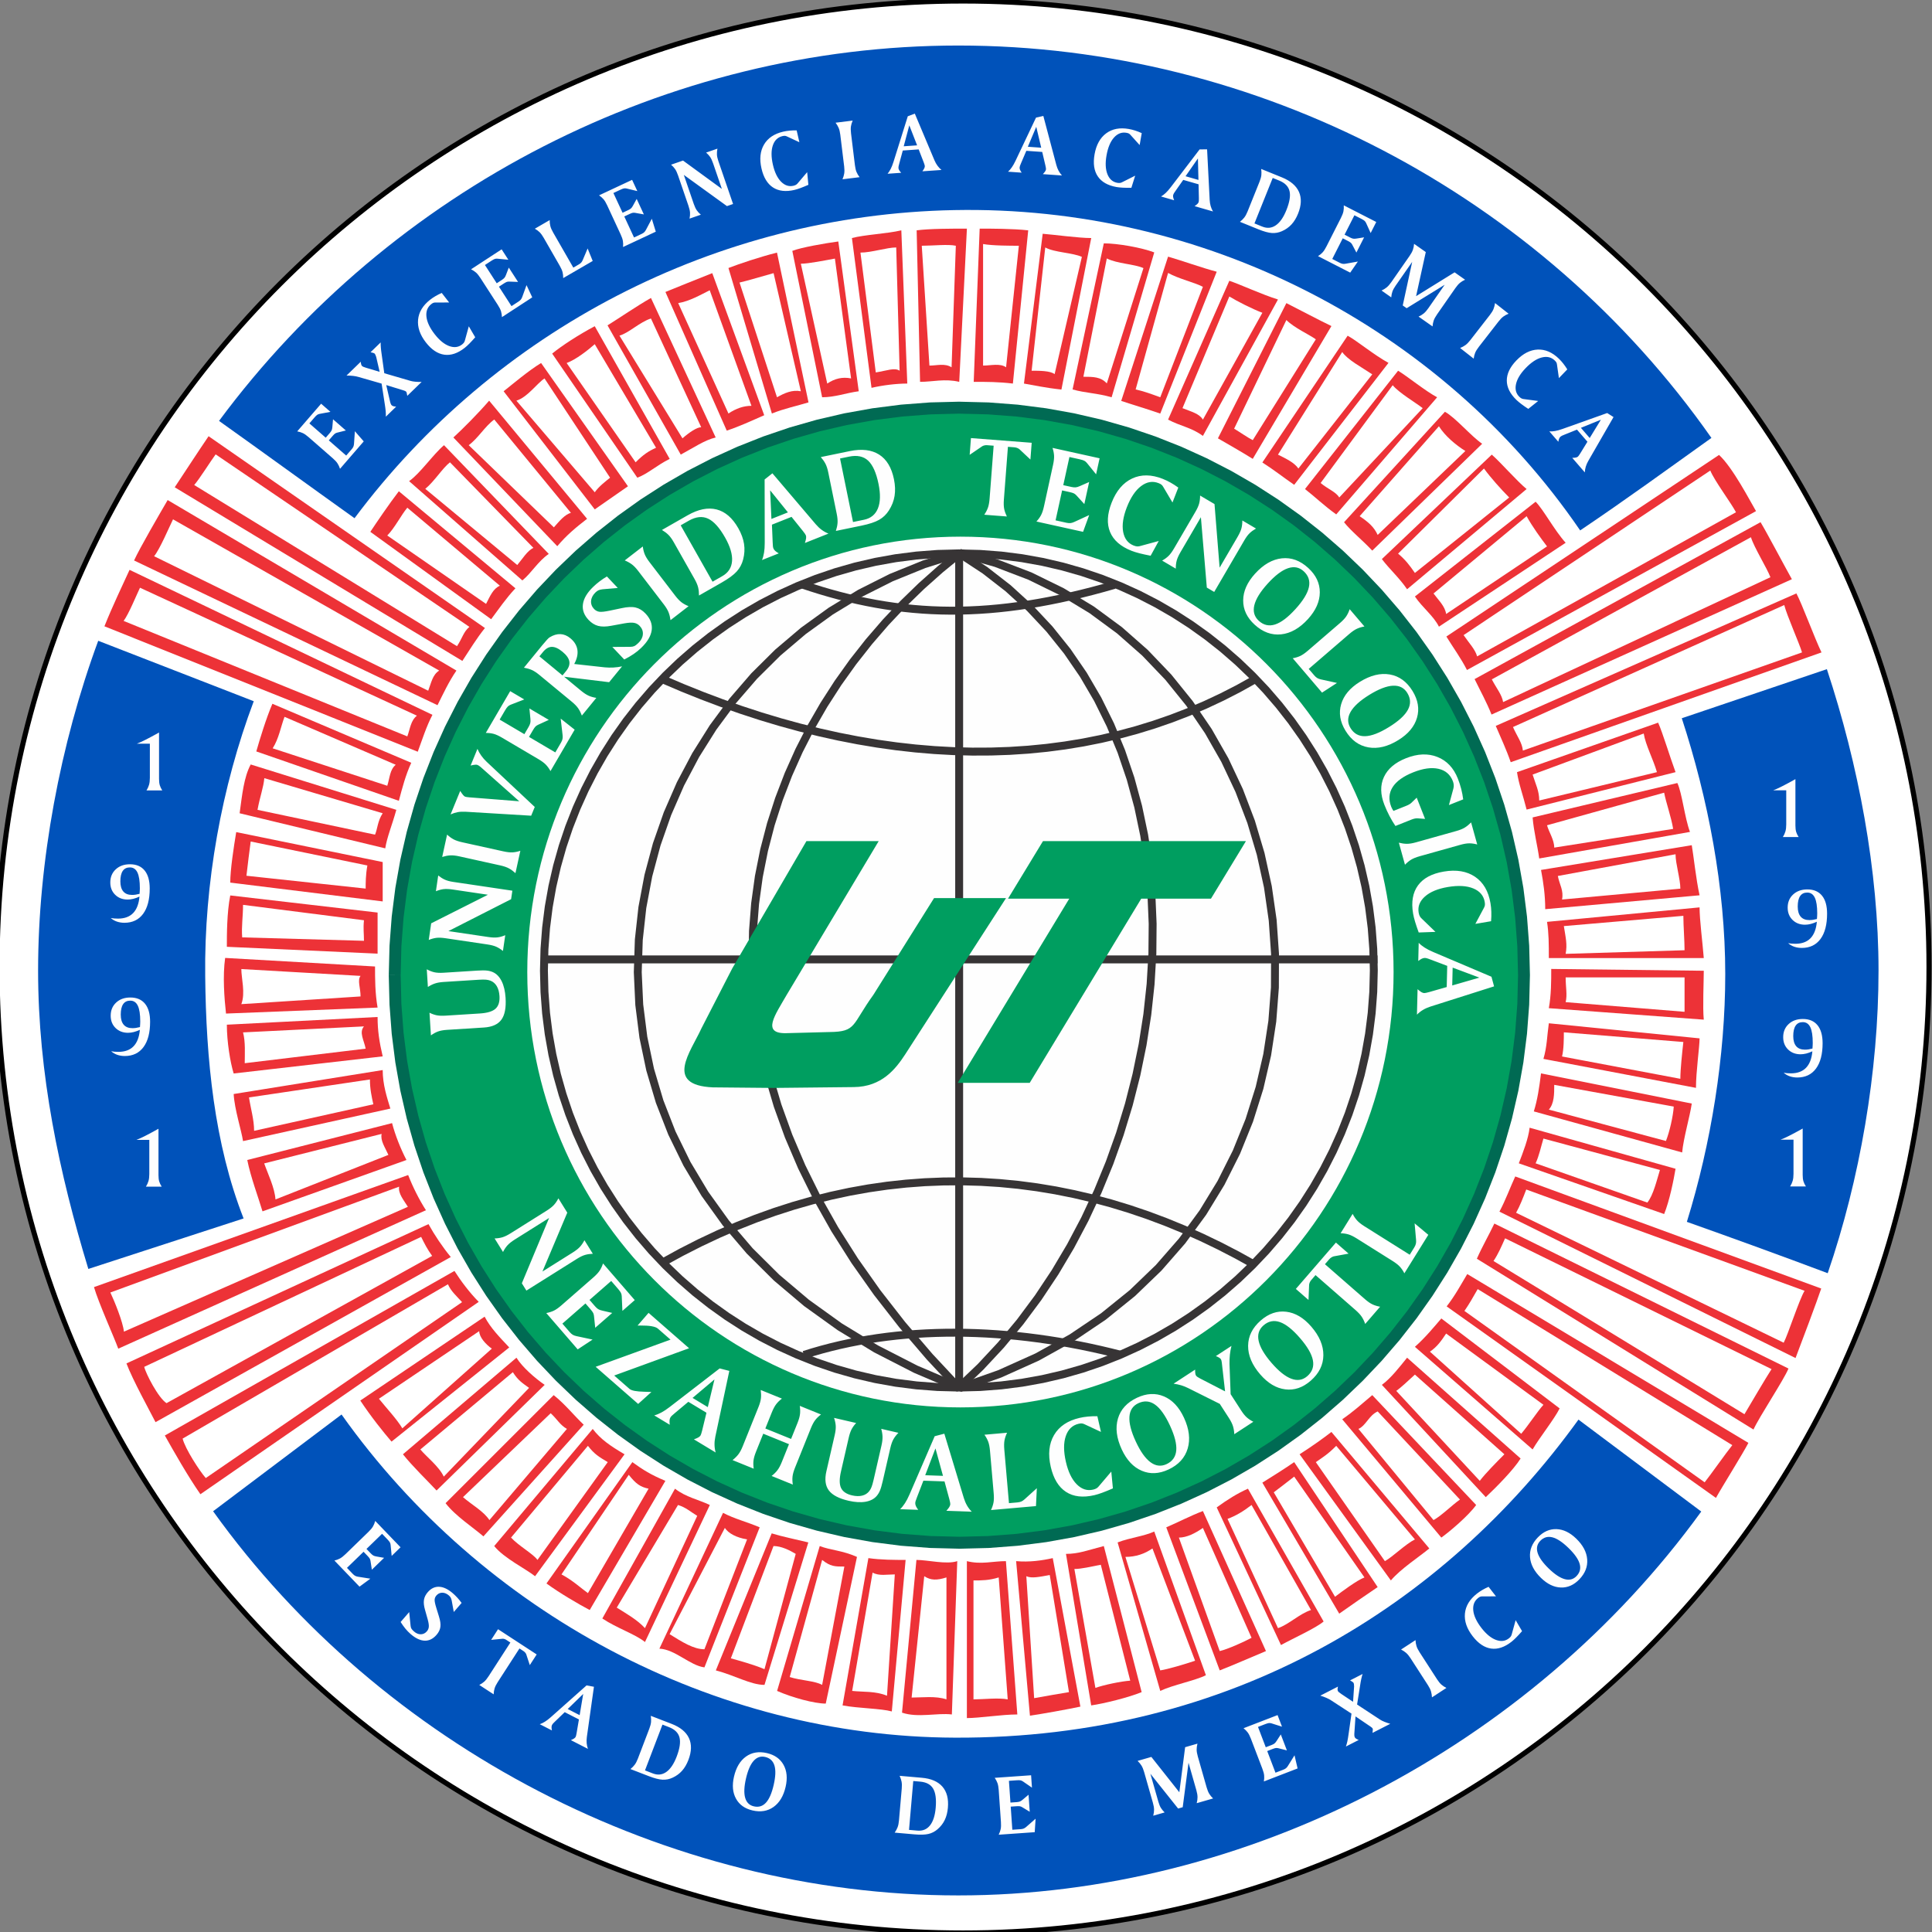 <?xml version="1.0" encoding="UTF-8"?>
<!DOCTYPE svg PUBLIC "-//W3C//DTD SVG 1.1//EN" "http://www.w3.org/Graphics/SVG/1.1/DTD/svg11.dtd">
<!-- Creator: CorelDRAW 2021 (64-Bit) -->
<svg xmlns="http://www.w3.org/2000/svg" xml:space="preserve" width="200mm" height="200mm" version="1.1" style="shape-rendering:geometricPrecision; text-rendering:geometricPrecision; image-rendering:optimizeQuality; fill-rule:evenodd; clip-rule:evenodd"
viewBox="0 0 20000 20000"
 xmlns:xlink="http://www.w3.org/1999/xlink"
 xmlns:xodm="http://www.corel.com/coreldraw/odm/2003">
 <rect x="0" y="0" width="20000" height="20000" fill="#808080" stroke="none"/>
 <defs>
  <style type="text/css">
   <![CDATA[
    .str0 {stroke:black;stroke-width:52.92;stroke-miterlimit:22.926}
    .fil0 {fill:none}
    .fil6 {fill:#FEFEFE}
    .fil5 {fill:#ED3237}
    .fil1 {fill:white}
    .fil4 {fill:#0052BA}
    .fil2 {fill:#009E60}
    .fil7 {fill:#FEFEFE;fill-rule:nonzero}
    .fil8 {fill:#373435;fill-rule:nonzero}
    .fil3 {fill:#006A53;fill-rule:nonzero}
   ]]>
  </style>
 </defs>
 <g id="Capa_x0020_1">
  <rect class="fil0" x="6579.62" y="6562.15" width="6783.26" height="6902.37"/>
  <g id="_1866121748448">
   <path class="fil1 str0" d="M9969.18 10.32c5522.85,0 10000,4477.16 10000,10000 0,5522.83 -4477.15,10000 -10000,10000 -5522.85,0 -9999.99,-4477.17 -9999.99,-10000 0,-5522.84 4477.14,-10000 9999.99,-10000z"/>
   <g>
    <path class="fil2" d="M9931.18 15970.41c-3227.62,0 -5845.12,-2630.94 -5845.12,-5875.15 0,-3244.2 2617.5,-5875.15 5845.12,-5875.15 3227.65,0 5845.13,2630.95 5845.13,5875.15 0,3244.21 -2617.48,5875.15 -5845.13,5875.15z"/>
    <path id="_1" class="fil3" d="M4024.53 10095.26l123.06 0 0 0 7.53 299.17 22.34 295.2 36.79 290.9 50.86 286.23 64.59 281.2 77.95 275.83 90.93 270.07 103.57 263.95 115.83 257.48 127.74 250.65 139.28 243.45 150.45 235.86 161.27 227.93 171.72 219.62 181.81 210.96 191.52 201.92 200.89 192.51 209.88 182.75 218.5 172.6 226.77 162.09 234.66 151.23 242.19 139.99 249.37 128.39 256.17 116.43 262.6 104.1 268.69 91.4 274.42 78.34 279.76 64.93 284.77 51.12 289.41 36.98 293.69 22.45 297.64 7.57 0 123.7 -303.84 -7.73 -299.91 -22.93 -295.57 -37.76 -290.85 -52.22 -285.76 -66.31 -280.3 -80.02 -274.45 -93.36 -268.24 -106.34 -261.65 -118.91 -254.69 -131.13 -247.35 -142.97 -239.66 -154.45 -231.57 -165.53 -223.14 -176.26 -214.32 -186.61 -205.13 -196.59 -195.58 -206.18 -185.65 -215.42 -175.36 -224.28 -164.69 -232.77 -153.65 -240.88 -142.24 -248.63 -130.46 -255.99 -118.31 -263 -105.79 -269.61 -92.89 -275.87 -79.61 -281.73 -65.97 -287.24 -51.96 -292.35 -37.57 -297.08 -22.8 -301.44 -7.69 -305.41 0 0zm5906.65 -5937l0 123.7 0 0 -297.64 7.57 -293.69 22.45 -289.41 36.98 -284.77 51.12 -279.76 64.93 -274.42 78.34 -268.69 91.4 -262.6 104.1 -256.17 116.43 -249.37 128.39 -242.19 139.99 -234.66 151.23 -226.77 162.1 -218.51 172.6 -209.87 182.74 -200.89 192.51 -191.52 201.92 -181.81 210.96 -171.72 219.62 -161.27 227.93 -150.45 235.87 -139.28 243.44 -127.74 250.65 -115.83 257.48 -103.57 263.96 -90.93 270.07 -77.95 275.82 -64.59 281.2 -50.86 286.23 -36.79 290.9 -22.34 295.2 -7.53 299.17 -123.06 0 7.69 -305.41 22.8 -301.44 37.57 -297.08 51.96 -292.35 65.97 -287.24 79.61 -281.72 92.89 -275.87 105.79 -269.62 118.31 -263 130.46 -255.99 142.24 -248.62 153.65 -240.89 164.69 -232.77 175.36 -224.28 185.65 -215.42 195.58 -206.18 205.13 -196.59 214.33 -186.6 223.13 -176.26 231.57 -165.54 239.66 -154.45 247.35 -142.97 254.69 -131.13 261.65 -118.91 268.24 -106.34 274.45 -93.36 280.3 -80.02 285.76 -66.31 290.85 -52.22 295.57 -37.76 299.91 -22.93 303.84 -7.73 0 0zm5906.66 5937l-123.06 0 0 0 -7.53 -299.17 -22.34 -295.2 -36.79 -290.9 -50.86 -286.23 -64.59 -281.2 -77.95 -275.82 -90.93 -270.07 -103.56 -263.96 -115.83 -257.48 -127.74 -250.65 -139.28 -243.43 -150.46 -235.88 -161.26 -227.93 -171.72 -219.62 -181.8 -210.96 -191.54 -201.92 -200.89 -192.51 -209.87 -182.74 -218.5 -172.6 -226.77 -162.1 -234.66 -151.23 -242.2 -139.99 -249.36 -128.39 -256.17 -116.43 -262.61 -104.1 -268.69 -91.4 -274.42 -78.34 -279.76 -64.93 -284.78 -51.12 -289.41 -36.98 -293.69 -22.45 -297.64 -7.57 0 -123.7 303.84 7.73 299.91 22.93 295.57 37.76 290.86 52.22 285.76 66.31 280.3 80.02 274.45 93.36 268.25 106.34 261.65 118.91 254.68 131.13 247.36 142.97 239.66 154.45 231.57 165.54 223.14 176.26 214.31 186.6 205.13 196.59 195.58 206.18 185.66 215.42 175.36 224.28 164.68 232.77 153.66 240.88 142.24 248.63 130.46 255.99 118.31 263 105.78 269.62 92.89 275.87 79.61 281.72 65.97 287.24 51.96 292.35 37.57 297.08 22.8 301.44 7.69 305.41 0 0zm-5906.66 5937l0 -123.7 0 0 297.64 -7.57 293.69 -22.45 289.41 -36.98 284.78 -51.12 279.76 -64.93 274.42 -78.34 268.69 -91.4 262.61 -104.1 256.17 -116.43 249.36 -128.39 242.2 -139.99 234.66 -151.23 226.77 -162.09 218.5 -172.6 209.87 -182.75 200.89 -192.51 191.54 -201.92 181.8 -210.96 171.72 -219.62 161.26 -227.93 150.46 -235.87 139.28 -243.44 127.74 -250.65 115.83 -257.48 103.56 -263.95 90.93 -270.07 77.95 -275.83 64.59 -281.2 50.86 -286.23 36.79 -290.9 22.34 -295.2 7.53 -299.17 123.06 0 -7.69 305.41 -22.8 301.44 -37.57 297.08 -51.96 292.35 -65.97 287.24 -79.61 281.73 -92.89 275.87 -105.78 269.61 -118.31 263 -130.46 255.99 -142.24 248.64 -153.66 240.87 -164.68 232.77 -175.36 224.28 -185.66 215.42 -195.58 206.18 -205.13 196.59 -214.31 186.61 -223.14 176.26 -231.57 165.53 -239.66 154.45 -247.36 142.97 -254.68 131.13 -261.65 118.91 -268.25 106.34 -274.45 93.36 -280.3 80.02 -285.76 66.31 -290.86 52.22 -295.57 37.76 -299.91 22.93 -303.84 7.73 0 0z"/>
   </g>
   <path class="fil0" d="M18944.04 6976.57c332.64,987.77 502.42,2025.81 502.42,3069.7 0,5287.22 -4265.83,9574.98 -9526.03,9574.98 -5260.2,0 -9526.04,-4287.76 -9526.04,-9574.98 0,-5287.22 4265.84,-9574.97 9526.04,-9574.97 3737.84,0 7131.45,2198.81 8674.74,5619.2"/>
   <path class="fil0" d="M16849.02 13890.51c-1619.89,2960.82 -4936.8,4558.76 -8248.33,3971.86 -4272.12,-757.15 -7125.83,-4853.41 -6372.63,-9147.35 753.23,-4293.93 4828.6,-7162.14 9100.73,-6404.98 4272.12,757.13 7125.83,4853.39 6372.6,9147.33 -149.37,851.58 -438.03,1675.53 -852.37,2433.14z"/>
   <path class="fil4" d="M17409.77 7435.18c271.75,831.2 450,1753.45 450,2649.27 0,845.89 -146.1,1753.45 -397.4,2564.1 487.99,173.29 981.82,352.45 1458.12,531.61 333.12,-972.18 525.98,-2085.34 525.98,-3133.89 0,-1030.93 -207.47,-2129.41 -534.74,-3119.21l-1501.96 508.12z"/>
   <path class="fil4" d="M3670.06 5364.51c-485.07,-346.57 -940.92,-678.47 -1402.61,-1007.42 1776.64,-2396.68 4628.61,-3885.8 7652.98,-3885.8 3094.5,0 6028.29,1539.05 7796.16,4062.02 -444.16,317.21 -891.24,643.23 -1358.78,957.5 -1455.2,-2126.47 -3915.61,-3365.93 -6478.29,-3316 -2472.1,47 -4760.1,1248.28 -6209.46,3189.7z"/>
   <path class="fil4" d="M2521.67 12613.3l-1607.15 522.81c-300.98,-989.81 -520.13,-2017.8 -520.13,-3089.84 0,-1121.98 227.92,-2343.82 622.4,-3412.92l1610.08 625.6c-333.12,884.07 -514.29,1891.5 -502.6,2846.06 8.76,860.57 93.51,1732.89 397.4,2508.29z"/>
   <path class="fil4" d="M17611.39 15647.33c-1773.71,2446.62 -4713.34,3973.91 -7690.96,3973.91 -3033.14,0 -5972.77,-1547.85 -7714.34,-3976.84l1329.55 -1001.56c1458.13,2055.98 3851.33,3336.56 6349.72,3345.37 2860.74,11.75 5064,-1365.76 6454.92,-3292.5l1271.11 951.62z"/>
   <path class="fil0" d="M9812.31 17770.86c-4179.12,0 -7568.24,-3406.52 -7568.24,-7607.11 0,-4200.58 3389.12,-7607.1 7568.24,-7607.1 4179.11,0 7568.25,3406.52 7568.25,7607.1 0,4200.59 -3389.14,7607.11 -7568.25,7607.11z"/>
   <path class="fil0" d="M9958.32 16184.82c-3362.7,0 -6089.74,-2741.05 -6089.74,-6121.02 0,-3379.99 2727.04,-6121.04 6089.74,-6121.04 3362.71,0 6089.75,2741.05 6089.75,6121.04 0,3379.97 -2727.04,6121.02 -6089.75,6121.02z"/>
   <path class="fil0" d="M9815.24 17597.57c-4051.64,0 -7337.39,-3302.63 -7337.39,-7375.08 0,-4072.46 3285.75,-7375.09 7337.39,-7375.09 4051.64,0 7337.39,3302.63 7337.39,7375.09 0,4072.45 -3285.75,7375.08 -7337.39,7375.08z"/>
   <path class="fil5" d="M10009.08 16160.79c149.21,37.49 267.34,0 404.11,0l118.13 1587.25c-161.65,0 -391.68,37.49 -522.24,37.49l0 -1624.74zm68.39 199.97c80.82,0 161.65,0 261.12,-31.25l93.25 1262.3c-93.25,-18.74 -254.9,0 -354.37,0l0 -1231.05z"/>
   <path class="fil5" d="M12073.16 15810.84c130.55,-56.24 248.68,-118.73 379.24,-168.72l652.79 1449.77c-136.77,56.24 -348.16,149.98 -478.71,199.97l-553.32 -1481.02zm130.55 106.24c80.83,0 167.87,-43.75 248.69,-99.99l503.58 1137.32c-80.82,43.75 -248.68,118.73 -329.5,137.48l-422.77 -1174.81z"/>
   <path class="fil5" d="M12595.39 15604.62c111.91,-81.23 211.38,-143.72 323.29,-193.72l783.35 1374.79c-80.82,68.74 -304.64,168.72 -441.41,243.71l-665.23 -1424.78zm111.91 118.74c87.04,-31.25 167.86,-81.24 248.68,-143.73l615.49 1087.33c-118.12,37.49 -230.03,149.97 -341.94,187.47l-522.23 -1131.07z"/>
   <path class="fil5" d="M13067.89 15348.41c99.47,-62.49 211.38,-131.23 329.5,-212.46l864.18 1293.54c-93.26,62.5 -310.86,212.47 -397.89,274.96l-795.79 -1356.04zm118.12 99.99c74.61,-56.24 130.56,-99.99 211.38,-162.48l727.4 1043.59c-80.82,31.25 -230.03,143.73 -304.63,199.97l-634.15 -1081.08z"/>
   <path class="fil5" d="M13453.35 15054.71c136.77,-87.49 248.68,-168.72 329.5,-231.21l1013.39 1206.06c-105.69,87.48 -298.42,212.46 -397.9,331.2l-944.99 -1306.05zm167.86 81.24c80.82,-56.24 124.34,-81.24 211.38,-168.73l814.44 968.6c-99.48,49.99 -230.03,181.22 -310.86,224.97l-714.96 -1024.84z"/>
   <path class="fil5" d="M13894.76 14692.27c118.13,-81.24 198.95,-156.23 310.86,-249.96l1075.55 1137.32c-80.82,112.48 -273.55,274.95 -360.59,337.45l-1025.82 -1224.81zm167.86 99.98c80.82,-37.49 105.69,-137.48 198.95,-181.22l851.74 912.36c-80.82,56.24 -192.73,168.72 -273.55,212.46l-777.14 -943.6z"/>
   <path class="fil5" d="M14305.09 14336.07c93.25,-68.74 180.29,-181.22 261.12,-281.2l1175.03 1043.58c-74.61,118.73 -248.69,293.71 -360.6,399.94l-1075.55 -1162.32zm149.21 62.49c43.52,-31.24 111.91,-93.73 192.73,-168.72l926.34 824.87c-80.82,81.24 -192.73,193.72 -254.9,274.96l-864.17 -931.11z"/>
   <path class="fil5" d="M14647.03 13942.38c111.91,-99.98 192.73,-199.96 273.55,-293.7l1224.77 931.1c-55.96,112.49 -211.39,306.21 -279.77,424.94l-1218.55 -1062.34zm155.43 50c74.6,-50 118.12,-112.49 167.86,-187.47l1007.16 737.38c-62.17,68.74 -155.42,212.47 -230.03,299.95l-944.99 -849.86z"/>
   <path class="fil5" d="M14975.66 13523.8c84.74,-108.67 143.18,-217.34 213.31,-334.83l2910.41 1747.58c-55.52,108.68 -265.91,443.51 -336.04,569.8l-2787.68 -1982.55zm184.09 47c46.76,-67.56 87.66,-138.05 137.34,-226.16l2635.73 1615.41c-64.28,79.3 -225,308.4 -286.36,384.76l-2486.71 -1774.01z"/>
   <path class="fil5" d="M15288.32 13030.37c58.45,-132.17 122.73,-240.84 181.17,-364.2l3044.83 1500.86c-49.67,120.42 -300.97,496.37 -362.34,631.48l-2863.66 -1768.14zm172.41 23.5c49.67,-73.43 78.89,-143.92 119.8,-234.97l2758.47 1354.01c-55.52,85.17 -233.77,387.69 -280.53,467l-2597.74 -1586.04z"/>
   <path class="fil5" d="M15522.09 12542.81c64.29,-120.42 108.12,-243.78 163.64,-364.2l3167.55 1160.16c-40.9,123.36 -210.39,575.67 -265.91,719.59l-3065.28 -1515.55zm172.41 11.75c40.91,-73.43 70.13,-149.79 105.19,-240.84l2881.19 1048.54c-55.52,91.05 -172.4,455.26 -216.23,537.49l-2770.15 -1345.19z"/>
   <path class="fil5" d="M15722.58 12042.68c43.52,-112.48 99.48,-256.21 111.91,-368.69l1510.75 424.93c-18.65,112.49 -62.17,331.2 -118.12,468.68l-1504.54 -524.92zm174.08 0c37.3,-81.23 55.96,-174.97 80.82,-256.21l1206.12 324.95c-31.09,99.99 -68.39,262.46 -130.56,337.45l-1156.38 -406.19z"/>
   <path class="fil5" d="M15878.01 11505.27c37.3,-118.73 55.95,-243.72 74.61,-393.69l1560.48 312.45c-18.65,131.23 -87.04,362.44 -99.47,506.17l-1535.62 -424.93zm155.43 -18.75c55.95,-62.49 55.95,-162.48 55.95,-256.21l1237.2 224.96c-6.22,99.99 -43.52,262.46 -80.82,356.2l-1212.33 -324.95z"/>
   <path class="fil5" d="M15977.48 10961.6c37.31,-124.98 37.31,-237.46 55.96,-368.69l1560.49 156.23c0,87.48 -37.31,343.69 -37.31,512.41l-1579.14 -299.95zm192.73 -24.99c18.66,-74.99 18.66,-187.47 18.66,-249.97l1237.19 99.99c-12.43,112.48 -31.08,281.21 -31.08,381.19l-1224.77 -231.21z"/>
   <path class="fil5" d="M16033.44 10436.68c24.87,-137.47 24.87,-274.95 24.87,-406.18l1579.14 18.74c0,112.49 -12.44,381.2 0,506.18l-1604.01 -118.74zm174.08 -62.49c18.65,-74.98 0,-156.22 0,-256.21l1230.98 0c0,99.99 0,256.21 0,356.2l-1230.98 -99.99z"/>
   <path class="fil5" d="M16033.44 9918.02c0,-143.73 0,-256.21 -18.65,-374.95l1579.14 -149.97c0,131.23 31.08,362.44 43.52,524.92l-1604.01 0zm174.08 -43.75c18.65,-99.98 0,-168.72 -18.65,-287.45l1237.19 -106.24c0,99.99 12.44,256.21 12.44,356.2l-1230.98 37.49z"/>
   <path class="fil5" d="M15996.14 9411.84c0,-143.72 -18.66,-274.95 -43.52,-406.18l1560.48 -256.21c18.66,106.23 43.52,349.94 80.83,518.67l-1597.79 143.72zm174.07 -99.98c18.66,-93.73 -24.86,-149.98 -43.52,-243.71l1218.55 -224.97c0,99.99 49.74,256.21 49.74,356.2l-1224.77 112.48z"/>
   <path class="fil5" d="M15933.96 8886.93c-18.65,-137.48 -55.95,-274.96 -68.38,-424.94l1498.31 -356.19c49.74,106.23 74.61,356.19 130.56,506.17l-1560.49 274.96zm155.43 -112.49c0,-81.23 -55.95,-162.47 -74.6,-231.21l1212.33 -337.45c18.65,99.99 74.6,256.21 93.25,374.94l-1230.98 193.72z"/>
   <path class="fil5" d="M15803.41 8380.76c-37.31,-149.98 -80.83,-262.46 -99.48,-387.44l1461.02 -512.42c49.73,112.48 118.12,343.69 180.29,512.42l-1541.83 387.44zm130.55 -93.74c0,-99.98 -37.3,-168.72 -68.38,-268.71l1150.16 -424.93c18.65,118.73 99.47,268.71 136.77,399.94l-1218.55 293.7z"/>
   <path class="fil5" d="M15638.98 7890.43c-46.76,-135.11 -102.28,-252.59 -154.88,-375.95l3112.04 -1371.63c58.44,108.67 189.94,467 260.07,610.92l-3217.23 1136.66zm125.65 -120.42c-5.85,-79.3 -61.37,-149.8 -102.28,-243.78l2808.14 -1262.96c26.3,105.74 154.87,393.57 184.09,490.5l-2889.95 1016.24z"/>
   <path class="fil5" d="M15440.27 7396.99c-52.59,-132.17 -116.88,-246.71 -175.32,-367.13l2960.08 -1624.23c64.29,105.74 245.46,449.38 324.36,590.36l-3109.12 1401zm119.81 -129.23c-11.69,-76.36 -70.13,-143.92 -116.88,-234.97l2682.48 -1471.49c32.15,105.74 166.56,320.15 201.63,414.13l-2767.23 1292.33z"/>
   <path class="fil5" d="M15186.05 6935.87c-64.29,-126.3 -143.18,-232.03 -213.31,-346.58l2822.75 -1879.75c143.18,132.17 318.5,472.87 382.79,581.55l-2992.23 1644.78zm105.2 -140.98c-20.46,-73.43 -81.82,-135.11 -140.26,-220.29l2553.91 -1703.52c40.91,102.8 219.16,340.71 265.91,431.76l-2679.56 1492.05z"/>
   <path class="fil5" d="M14895.71 6487.3c-55.95,-112.48 -167.86,-193.72 -248.68,-312.45l1249.63 -981.09c80.82,81.23 192.73,293.7 310.86,424.93l-1311.81 868.61zm74.61 -131.23c-12.44,-81.23 -74.61,-137.47 -130.56,-212.46l963.65 -799.88c62.17,112.48 149.21,231.22 211.38,312.45l-1044.47 699.89z"/>
   <path class="fil5" d="M14566.21 6099.86c-80.83,-118.73 -186.52,-212.46 -261.12,-312.45l1137.73 -1081.08c93.25,81.24 261.11,274.96 360.59,356.2l-1237.2 1037.33zm80.82 -168.72c-55.96,-81.24 -99.48,-137.48 -174.08,-199.97l889.04 -881.11c68.39,93.73 174.08,212.47 261.12,299.95l-976.08 781.13z"/>
   <path class="fil5" d="M14205.62 5699.93c-111.91,-118.74 -211.39,-193.72 -292.21,-293.71l1044.47 -1143.57c111.91,62.49 267.34,249.96 385.46,331.2l-1137.72 1106.08zm55.95 -162.48c-37.3,-81.24 -93.26,-131.23 -186.51,-193.72l820.65 -931.1c62.17,99.98 174.08,193.72 273.55,256.21l-907.69 868.61z"/>
   <path class="fil5" d="M13832.59 5324.99c-130.56,-93.74 -211.38,-174.98 -323.29,-262.46l963.65 -1224.81c93.26,56.24 285.99,212.46 404.11,274.96l-1044.47 1212.31zm31.09 -174.98c-31.09,-56.24 -118.13,-87.48 -192.73,-149.97l746.05 -1012.35c68.38,81.24 230.03,174.98 310.85,237.47l-864.17 924.85z"/>
   <path class="fil5" d="M13397.39 5018.78c-118.12,-81.23 -211.38,-156.22 -329.5,-231.21l882.82 -1312.29c93.26,49.99 273.56,199.96 422.77,281.2l-976.09 1262.3zm43.52 -168.72c-43.52,-62.49 -124.34,-99.98 -211.38,-143.73l665.23 -1062.33c55.95,81.24 198.95,156.22 310.86,231.21l-764.71 974.85z"/>
   <path class="fil5" d="M12968.42 4750.08c-130.56,-81.24 -242.47,-143.73 -360.6,-212.47l708.75 -1399.78c124.34,62.49 335.72,174.97 466.28,237.46l-814.43 1374.79zm0 -193.72c-49.74,-25 -130.56,-81.24 -192.73,-118.74l540.88 -1124.82c80.82,81.24 236.25,149.98 304.64,199.97l-652.79 1043.59z"/>
   <path class="fil5" d="M12452.4 4512.61c-118.13,-87.48 -230.03,-99.98 -360.59,-168.72l634.14 -1437.28c111.91,37.5 341.94,143.73 503.58,193.72l-777.13 1412.28zm0 -168.72c-37.31,-62.49 -118.13,-81.24 -211.38,-118.73l484.93 -1156.07c80.82,49.99 242.47,131.23 341.94,168.72l-615.49 1106.08z"/>
   <path class="fil5" d="M12010.98 4281.4c-161.64,-56.24 -254.9,-81.24 -404.11,-131.23l484.94 -1493.52c130.56,37.5 360.59,118.73 503.58,156.23l-584.41 1468.52zm0 -168.72c-118.12,-43.75 -174.07,-62.5 -254.9,-81.24l335.73 -1206.06c111.9,62.49 279.77,99.98 360.59,143.72l-441.42 1143.58z"/>
   <path class="fil5" d="M11507.4 4112.68c-149.21,-43.75 -273.55,-43.75 -404.11,-81.24l323.29 -1512.27c142.99,0 391.67,43.75 522.23,93.74l-441.41 1499.77zm-49.74 -143.73c-62.17,-68.74 -142.99,-68.74 -242.46,-68.74l242.46 -1224.81c111.91,56.24 279.77,56.24 379.25,99.98l-379.25 1193.57z"/>
   <path class="fil5" d="M10987.89 4032.61c-167.5,-17.72 -282.11,-44.3 -387.9,-62.02l193.95 -1550.7c114.6,8.86 370.26,44.31 502.5,44.31l-308.55 1568.41zm-70.53 -159.5c-44.08,-35.44 -158.68,-35.44 -238.03,-35.44l141.06 -1276c96.97,53.17 282.1,53.17 379.08,97.47l-282.11 1213.97z"/>
   <path class="fil5" d="M10485.38 3970.59c-149.86,-17.73 -264.47,-17.73 -405.52,-17.73l61.71 -1586.13c114.6,0 343.81,0 502.5,17.72l-158.69 1586.14zm-70.52 -168.36c-61.71,-44.31 -158.69,-17.73 -238.03,-17.73l0 -1258.27c96.98,17.72 290.92,17.72 370.27,17.72l-132.24 1258.28z"/>
   <path class="fil5" d="M9929.99 3952.86c-149.87,-35.44 -273.29,0 -405.53,0l-35.26 -1568.41c132.23,-17.72 361.45,-17.72 520.13,-17.72l-79.34 1586.13zm-79.34 -150.63c-70.53,-44.31 -149.87,-17.73 -229.22,-17.73l-79.34 -1240.55c114.61,0 273.29,-17.72 352.63,0l-44.07 1258.28z"/>
   <path class="fil5" d="M9392.22 3970.59c-114.6,0 -255.66,17.72 -370.26,44.3l-202.77 -1550.69c132.24,-35.45 361.45,-44.31 511.32,-79.75l61.71 1586.14zm-79.34 -132.92c-52.89,-35.44 -132.24,0 -246.84,17.72l-158.69 -1240.55c114.61,0 273.29,-53.17 370.27,-53.17l35.26 1276z"/>
   <path class="fil5" d="M8889.72 4050.34c-132.24,17.72 -246.84,62.02 -379.08,62.02l-308.55 -1515.25c88.16,-35.44 343.81,-79.75 476.05,-97.47l211.58 1550.7zm-79.34 -132.92c-88.16,-17.72 -167.5,0 -246.84,53.17l-273.29 -1240.56c79.34,0 255.65,-35.44 352.63,-53.17l167.5 1240.56z"/>
   <path class="fil5" d="M8369.59 4165.53c-114.61,35.44 -246.85,62.03 -379.08,115.19l-449.61 -1506.38c114.61,-44.31 326.19,-115.2 502.5,-159.5l326.19 1550.69zm-79.34 -115.19c-88.16,-17.73 -167.51,17.72 -246.85,62.02l-387.89 -1187.38c79.34,-17.73 255.66,-70.89 352.63,-97.48l282.11 1222.84z"/>
   <path class="fil5" d="M7911.17 4298.45c-141.06,62.02 -255.66,115.19 -387.9,159.5l-634.74 -1435.5c132.24,-53.17 326.19,-132.92 484.87,-194.95l537.77 1470.95zm-132.24 -97.48c-79.34,0 -158.69,26.59 -238.03,79.75l-520.13 -1143.08c114.6,-17.72 238.02,-88.61 326.18,-132.91l431.98 1196.24z"/>
   <path class="fil5" d="M7408.66 4528.84c-114.6,26.58 -229.21,106.33 -361.45,177.22l-758.16 -1338.03c114.61,-70.89 308.56,-203.8 449.61,-283.55l670 1444.36zm-149.87 -106.34c-44.07,0 -123.42,53.17 -193.94,115.2l-652.37 -1063.34c96.97,-26.58 211.58,-141.77 326.18,-177.22l520.13 1125.36z"/>
   <path class="fil5" d="M6932.61 4750.36c-141.05,70.89 -220.4,150.64 -335,194.95l-881.58 -1284.86c96.97,-79.75 273.29,-194.95 440.79,-283.56l775.79 1373.47zm-141.05 -115.19c-79.35,35.44 -132.24,70.89 -211.58,150.64l-714.09 -1027.89c96.98,-35.44 220.4,-132.92 290.93,-194.94l634.74 1072.19z"/>
   <path class="fil5" d="M6500.63 5033.92c-114.6,79.75 -229.21,159.5 -343.81,239.25l-943.3 -1222.83c79.35,-62.03 255.66,-212.67 387.9,-292.42l899.21 1276zm-185.13 -88.61c-44.08,35.44 -114.6,88.61 -158.68,150.64l-811.06 -948.14c114.61,-35.45 211.58,-177.22 290.92,-230.39l678.82 1027.89z"/>
   <path class="fil5" d="M6077.47 5370.64c-114.6,88.61 -211.58,168.36 -308.55,283.56l-1075.53 -1125.36c96.97,-88.62 255.66,-248.12 370.26,-381.03l1013.82 1222.83zm-167.5 -62.03c-61.71,17.73 -114.6,79.75 -176.31,150.64l-881.58 -850.66c96.97,-70.89 167.5,-194.95 264.47,-265.84l793.42 965.86z"/>
   <path class="fil5" d="M5680.76 5733.95c-114.6,79.75 -176.31,194.94 -273.29,274.69l-1172.5 -1027.89c114.6,-79.75 246.84,-274.69 361.45,-372.16l1084.34 1125.36zm-158.68 -62.03c-61.71,26.58 -114.61,115.19 -167.5,177.22l-952.11 -788.64c96.97,-79.75 176.31,-212.66 255.66,-274.69l863.95 886.11z"/>
   <path class="fil5" d="M5335.66 6089.98c-96.43,102.8 -172.41,214.41 -251.31,320.15l-1250.65 -904.63c64.28,-96.93 195.78,-290.78 295.13,-420.01l1206.83 1004.49zm-160.72 -26.43c-70.13,29.37 -102.27,108.67 -143.18,187.97l-1022.74 -707.84c75.98,-76.37 143.19,-211.47 207.47,-287.84l958.45 807.71z"/>
   <path class="fil5" d="M5020.07 6501.18c-87.66,108.67 -157.79,226.15 -233.77,340.7l-2977.62 -1797.51c134.42,-202.66 230.85,-352.45 350.65,-528.68l2860.74 1985.49zm-160.72 -11.75l-2626.96 -1785.76c-52.6,70.49 -163.64,249.65 -222.08,317.2l2720.47 1668.28c55.52,-82.24 67.21,-149.79 128.57,-199.72z"/>
   <path class="fil5" d="M4724.94 6941.74c-78.9,114.55 -137.34,240.85 -195.78,358.33l-3141.26 -1497.93c58.44,-129.23 265.91,-484.62 347.73,-625.6l2989.31 1765.2zm-178.25 0c-70.13,44.06 -81.82,126.3 -113.96,208.54l-2837.36 -1392.19c61.36,-76.37 157.79,-305.46 195.78,-381.83l2755.54 1565.48z"/>
   <path class="fil5" d="M4476.56 7399.93c-64.29,123.36 -105.2,255.53 -151.95,381.83l-3243.53 -1298.21c78.9,-199.72 195.78,-443.5 260.07,-584.48l3135.41 1500.86zm-160.72 8.81c-64.28,49.93 -70.13,135.11 -99.35,214.41l-2936.71 -1195.4c52.6,-70.49 131.5,-264.34 169.48,-343.64l2866.58 1324.63z"/>
   <path class="fil5" d="M4257.4 7896.3c-58.44,126.3 -93.51,261.41 -128.57,393.58l-1475.66 -511.06c35.06,-123.36 102.27,-343.64 166.56,-493.44l1437.67 610.92zm-160.71 20.56c-61.37,49.93 -61.37,135.11 -87.67,217.35l-1186.37 -387.7c64.29,-99.86 84.74,-226.16 122.73,-326.02l1151.31 496.37z"/>
   <path class="fil5" d="M4102.73 8383.42c-44.08,159.5 -96.97,283.55 -114.61,398.75l-1507.5 -363.31c26.45,-194.94 44.08,-372.16 114.6,-505.08l1507.51 469.64zm-141.05 35.44c-52.9,79.75 -52.9,159.5 -79.35,221.53l-1216.58 -256.97c26.45,-141.78 61.71,-230.39 70.53,-327.86l1225.4 363.3z"/>
   <path class="fil5" d="M3961.68 8923.94c0,141.78 0,274.7 0,407.62l-1578.03 -194.95c0,-132.92 35.26,-363.3 61.71,-522.8l1516.32 310.13zm-158.69 35.45c-17.63,97.47 -17.63,177.22 -17.63,239.25l-1234.21 -132.92c17.63,-150.64 26.44,-221.53 44.07,-354.44l1207.77 248.11z"/>
   <path class="fil5" d="M3908.78 9446.75c0,132.92 0,274.69 0,425.33l-1560.4 -70.89c0,-124.05 0,-354.44 35.27,-531.66l1525.13 177.22zm-141.05 79.75c-8.82,88.61 0,132.92 0,212.67l-1260.66 -35.45c-8.82,-115.19 8.81,-212.66 8.81,-336.72l1251.85 159.5z"/>
   <path class="fil5" d="M3882.33 10005c0,124.06 0,274.69 26.45,425.33l-1569.21 62.03c-17.64,-159.5 -35.27,-389.89 -8.82,-575.97l1551.58 88.61zm-149.86 97.47c-35.27,44.31 0,124.06 0,212.67l-1234.22 79.75c44.08,-115.2 0,-265.83 0,-363.31l1234.22 70.89z"/>
   <path class="fil5" d="M3908.78 10527.81c0,141.77 17.63,256.97 52.9,407.61l-1542.77 177.22c-35.26,-115.2 -70.53,-327.86 -70.53,-505.08l1560.4 -79.75zm-141.05 97.47c-52.9,62.03 0,141.78 17.63,230.39l-1251.85 150.63c0,-97.47 8.82,-221.52 -17.63,-318.99l1251.85 -62.03z"/>
   <path class="fil5" d="M3961.68 11077.19c0,150.64 44.08,283.56 79.34,398.75l-1525.14 336.73c-17.63,-115.2 -88.16,-327.87 -96.97,-487.37l1542.77 -248.11zm-132.24 97.48c0,97.47 17.63,177.22 35.26,256.97l-1234.21 274.69c0,-115.19 -35.27,-230.39 -52.9,-345.58l1251.85 -186.08z"/>
   <path class="fil5" d="M4058.7 11626.43c32.14,123.36 87.66,264.34 149.03,381.83l-1490.28 531.61c-40.9,-138.04 -122.72,-355.39 -157.79,-531.61l1499.04 -381.83zm-108.12 111.61c-14.61,70.49 35.07,138.05 70.13,217.35l-1168.84 461.12c-8.77,-123.35 -78.9,-264.34 -116.88,-373.01l1215.59 -305.46z"/>
   <path class="fil5" d="M4225.26 12163.92c46.75,120.42 113.96,255.53 184.09,364.2l-3185.09 1433.31c-43.83,-120.42 -204.54,-475.81 -251.3,-637.35l3252.3 -1160.16zm-93.51 120.42c-11.69,70.5 46.75,138.05 90.59,208.54l-2939.64 1292.33c-8.76,-96.93 -99.35,-320.15 -140.26,-405.32l2989.31 -1095.55z"/>
   <path class="fil5" d="M4435.65 12672.04c61.36,111.61 146.1,237.91 230.84,340.71l-3056.51 1709.4c-58.44,-114.55 -236.69,-437.63 -300.98,-607.99l3126.65 -1442.12zm-75.98 132.17c35.07,70.49 64.29,129.24 113.97,196.79l-2749.7 1524.36c-84.74,-52.87 -216.23,-308.4 -230.84,-375.95l2866.57 -1345.2z"/>
   <path class="fil5" d="M4704.48 13156.67c67.21,105.73 157.8,226.15 251.3,320.14l-2881.19 1991.36c-131.49,-187.97 -280.52,-452.31 -368.18,-607.98l2998.07 -1703.52zm-67.21 138.04c29.22,70.49 90.59,123.36 146.11,185.04l-2653.27 1821.01c-64.28,-73.43 -213.31,-302.53 -239.61,-408.26l2746.77 -1597.79z"/>
   <path class="fil5" d="M5016.76 13629.93c62.18,118.74 155.43,212.47 254.9,318.7l-1218.54 974.85c-80.83,-93.73 -211.38,-256.21 -323.29,-424.93l1286.93 -868.62zm-55.95 149.98c0,62.49 68.39,137.48 130.56,181.22l-926.35 824.87c-55.95,-93.73 -161.64,-206.22 -242.46,-306.2l1038.25 -699.89z"/>
   <path class="fil5" d="M5346.27 14054.87c62.17,99.98 192.73,212.46 292.2,281.2l-1119.07 1093.58c-93.26,-99.98 -248.69,-249.96 -348.16,-374.94l1175.03 -999.84zm-37.3 149.97c55.95,87.49 99.47,112.49 167.86,162.48l-882.83 918.6c-49.73,-106.23 -180.29,-206.21 -242.46,-281.2l957.43 -799.88z"/>
   <path class="fil5" d="M5731.73 14442.31c118.12,93.73 211.38,212.46 310.85,306.2l-1038.25 1156.07c-99.47,-87.49 -292.2,-212.47 -391.68,-343.7l1119.08 -1118.57zm-31.09 187.47c68.39,62.49 93.26,118.73 167.87,162.47l-802.01 943.6c-62.17,-93.73 -180.29,-156.22 -273.55,-237.46l907.69 -868.61z"/>
   <path class="fil5" d="M6135.84 14792.25c80.82,106.23 180.3,174.97 329.51,262.46l-926.35 1262.3c-93.26,-74.99 -323.29,-187.47 -422.76,-312.45l1019.6 -1212.31zm-49.74 174.97c68.39,87.49 111.91,112.49 205.17,168.73l-727.4 1012.34c-43.52,-62.49 -192.73,-143.73 -273.55,-231.21l795.78 -949.86z"/>
   <path class="fil5" d="M6546.17 15135.95c111.9,81.23 192.73,131.23 341.94,193.72l-783.36 1337.29c-118.12,-62.49 -310.85,-174.97 -447.63,-274.96l889.05 -1256.05zm-37.31 131.23c74.61,93.73 118.13,124.98 205.17,143.72l-627.93 1081.09c-62.17,-43.75 -155.42,-131.23 -273.55,-193.72l696.31 -1031.09z"/>
   <path class="fil5" d="M6987.58 15410.9c111.91,87.49 242.47,112.49 360.59,168.73l-671.44 1418.53c-99.48,-81.24 -292.21,-143.73 -441.42,-243.72l752.27 -1343.54zm31.09 168.73c80.82,24.99 118.12,62.49 198.94,112.48l-540.88 1162.32c-80.83,-87.49 -192.73,-149.98 -292.21,-212.47l634.15 -1062.33z"/>
   <path class="fil5" d="M7484.95 15660.87c118.12,62.49 248.68,93.73 379.24,149.97l-571.97 1449.77c-149.21,-18.74 -304.64,-187.47 -466.28,-193.72l659.01 -1406.02zm18.65 156.22c37.3,56.24 118.12,99.99 230.03,118.73l-441.41 1137.32c-111.91,0 -230.03,-74.98 -360.59,-156.22l571.97 -1099.83z"/>
   <path class="fil5" d="M7988.53 15873.33c99.47,31.25 248.68,62.49 379.24,93.74l-453.84 1474.77c-143,0 -310.86,-99.99 -503.59,-149.98l578.19 -1418.53zm18.65 131.23c80.82,0 167.86,43.74 230.03,81.24l-323.28 1193.56c-118.13,-49.99 -261.12,-87.48 -348.16,-112.48l441.41 -1162.32z"/>
   <path class="fil5" d="M8485.9 16004.56c111.91,43.74 230.03,43.74 385.46,112.48l-323.29 1518.52c-118.13,0 -348.16,-62.49 -503.59,-131.23l441.42 -1499.77zm24.87 143.73c87.04,68.74 130.55,68.74 230.03,68.74l-230.03 1224.81c-80.83,-43.75 -217.6,-43.75 -335.73,-81.24l335.73 -1212.31z"/>
   <path class="fil5" d="M8989.48 16129.54c130.56,18.75 273.55,18.75 385.46,18.75l-142.99 1568.5c-111.91,-31.24 -341.94,-31.24 -509.8,-62.49l267.33 -1524.76zm43.52 149.98c68.39,37.49 149.21,18.75 230.03,18.75l-80.82 1256.05c-118.12,-49.99 -248.68,-37.5 -360.59,-49.99l211.38 -1224.81z"/>
   <path class="fil5" d="M9486.85 16148.29c118.12,0 310.85,49.99 422.76,12.5l-55.95 1587.25c-155.43,-18.75 -348.16,37.49 -516.02,-18.75l149.21 -1581zm80.82 168.72c68.39,43.75 130.56,43.75 230.03,12.5l0 1262.3c-111.91,-37.49 -248.68,-18.74 -360.59,-18.74l130.56 -1256.06z"/>
   <path class="fil5" d="M11569.57 15967.07c130.56,-49.99 267.34,-62.49 379.24,-112.49l534.67 1487.27c-111.9,56.24 -341.94,99.99 -472.5,162.48l-441.41 -1537.26zm80.82 149.97c105.69,0 198.95,-31.24 279.77,-87.48l441.42 1162.32c-111.91,37.49 -279.77,87.48 -360.6,99.98l-360.59 -1174.82z"/>
   <path class="fil5" d="M10518.88 16160.79c136.78,12.5 267.34,-6.25 379.25,-31.25l285.98 1537.26c-149.21,31.25 -391.67,74.99 -522.23,93.74l-143 -1599.75zm105.69 156.22c55.96,25 136.78,6.25 242.47,-12.5l198.95 1212.31c-80.82,12.5 -254.9,43.75 -360.59,62.49l-80.83 -1262.3z"/>
   <path class="fil5" d="M11034.9 16085.8c130.56,0 223.82,-37.5 391.68,-81.24l391.67 1512.26c-136.77,56.25 -391.67,118.74 -522.23,137.48l-261.12 -1568.5zm87.04 156.22c74.61,0 174.08,-24.99 273.55,-43.74l304.64 1199.81c-93.26,6.25 -273.55,43.75 -360.59,74.99l-217.6 -1231.06z"/>
   <path class="fil6" d="M9942.35 14569.42c-2476.01,0 -4483.97,-2018.28 -4483.97,-4507 0,-2488.72 2007.96,-4507 4483.97,-4507 2476,0 4483.96,2018.28 4483.96,4507 0,2488.72 -2007.96,4507 -4483.96,4507z"/>
   <path class="fil7" d="M4460.75 10718.18l-14.67 -234.52c25.53,12.71 50.44,21.48 74.73,26.51 24.23,4.85 55.8,6.02 94.26,3.59l352.12 -22.26c77.32,-4.91 131.54,-21.27 162.47,-49.31 30.91,-28.03 44.62,-71.66 40.91,-130.95 -2.57,-41.02 -11.85,-75.1 -27.57,-101.96 -15.74,-27.08 -37.58,-46.21 -65.39,-57.16 -13.36,-5.32 -28.83,-8.91 -46.18,-10.44 -17.34,-1.67 -42.87,-1.47 -76.78,0.7l-48.72 3.05 -312.65 19.79c-36.31,2.29 -66.48,7.59 -90.7,15.7 -24.26,8.1 -48.66,20.19 -73.19,36.06l-11.45 -182.8c26.86,14.62 52.64,24.75 77.54,30.53 24.91,5.8 56.73,7.59 95.4,5.12l348.54 -22.04c45.36,-2.86 79.41,-3.03 101.95,-0.27 22.74,2.54 43.1,8.03 61.43,16.22 37.68,16.9 67.95,48.42 90.65,94.2 22.48,45.73 35.98,103.19 40.27,171.99 6.42,102.3 -8.09,177.66 -43.47,226.1 -35.59,48.6 -95.87,75.53 -180.88,80.89l-381.49 24.12c-38.69,2.47 -70.01,8.21 -94,17.1 -23.97,8.89 -48.29,22.17 -73.13,40.04zm-22.43 -987.86l25.28 -172.13 587.25 -295.8 -363.84 -54c-38.93,-5.78 -70.89,-7.12 -95.91,-4.01 -25.08,3.32 -51.29,10.46 -78.71,21.66l23.97 -163.09c22.7,18.17 45.32,32.63 67.98,42.99 22.66,10.42 51.66,18.3 87.23,23.6l6.87 1.01 605.51 89.88 -12.93 88.03 -649.08 330.2 413.16 61.31c38.89,5.78 71.09,6.94 96.36,3.66 25.26,-3.28 51.51,-10.81 79,-22.41l-23.98 163.12c-23,-18.69 -46.05,-33.13 -69.29,-43.63 -23.27,-10.27 -54.45,-18.3 -93.36,-24.1l-430.93 -63.95c-38.9,-5.75 -70.87,-7.1 -95.91,-4.02 -25.04,3.34 -51.29,10.48 -78.67,21.68zm139.24 -859.15l50.65 -231.45c21.63,20.24 43.59,36.48 66.05,48.59 22.45,12.05 52.74,22.4 90.82,30.8l425.41 94.01c38.4,8.5 70.48,11.92 95.87,10.46 25.43,-1.53 52.11,-7.02 80.25,-16.26l-50.64 231.47c-22.43,-20.43 -44.92,-36.97 -67.75,-49.35 -22.78,-12.36 -52.7,-22.63 -89.57,-30.76l-425.41 -94.05c-36.51,-8.05 -67.79,-11.3 -93.63,-9.67 -25.82,1.6 -53.16,7.13 -82.05,16.21zm86.71 -440.34l99.71 -243.17c12.79,19.91 22.78,34.12 30.23,42.6 7.33,8.63 14.22,14.28 20.61,16.92 6.03,2.5 21.53,4.85 46.4,7.2 5.03,0.35 8.56,0.54 11.07,0.72l502.97 39.69 -400.43 -355.39c-5.61,-4.7 -11.11,-8.91 -16.51,-12.44 -5.39,-3.52 -10.48,-6.29 -15.23,-8.25 -10.24,-4.25 -30.62,-3.01 -60.99,3.76 -5.22,1.28 -8.5,2.06 -10.41,2.55l70.77 -172.65c10.49,24.55 23.6,47.82 39.36,69.79 15.79,22.02 34.03,43.14 54.8,62.88l499.14 468.71 -37.05 90.38 -680.92 -41.01c-30.19,-1.53 -57.08,-0.02 -80.7,4.39 -23.6,4.4 -47.76,12.22 -72.82,23.32zm364.64 -843.47l252.53 -432.65 145.74 85.94 -139.89 54.32c-12.07,4.62 -22.25,11.08 -30.56,19.04 -8.29,8.27 -18.23,22.18 -29.74,41.92l-5.3 9.08 -49.21 84.29 255.89 150.89 43.7 -74.87c8.5,-14.56 14.29,-27.99 17.36,-39.98 2.82,-11.9 3.33,-27.27 1.19,-46.05l-10.24 -105.29 200.65 118.31 -110.75 50.77c-10.32,4.75 -19.31,10.73 -26.72,17.89 -7.31,7.42 -16.4,20.26 -27.2,38.76l-40.12 68.7 272.25 160.54 59.2 -101.44c7.59,-12.99 12.62,-25.49 15.25,-37.52 2.42,-11.95 2.87,-25.27 1.08,-39.9l-19.72 -170.75 144.59 114.24 -250.23 428.71c-14.39,-25.99 -30.38,-48.08 -48.01,-66.53 -17.73,-18.3 -43.67,-37.5 -77.58,-57.49l-375.7 -221.57c-33.93,-20.01 -63.07,-33.27 -87.41,-39.83 -24.51,-6.36 -51.48,-9.62 -81.05,-9.53zm555.12 -792.83l239.03 197.34 36.76 -44.95c28.44,-34.84 39.67,-68.28 33.74,-100.44 -5.83,-32.31 -29.6,-65.52 -70.97,-99.71 -41.24,-34.02 -77.96,-50.75 -110.22,-50.38 -32.39,0.52 -62.87,18.05 -91.58,53.19l-36.76 44.95zm-160.52 117.63l191.94 -234.87c18.82,-23.02 34.44,-41.22 46.9,-54.59 12.46,-13.36 21.33,-21.72 26.81,-24.67 39.05,-24.01 76.57,-35.24 112.55,-33.52 35.82,1.52 70.07,15.68 102.6,42.54 41.83,34.53 66.09,74.35 72.87,119.55 6.67,45.36 -4.15,94.25 -32.84,146.94l316.98 34.93c28.79,2.66 58.16,3.28 88.64,1.71 30.29,-1.71 60.1,-5.61 89.69,-11.82l-133.86 163.8 -466.23 -56.65 174.11 143.73c30.37,25.11 57.38,42.79 80.7,53.06 23.34,10.25 49.59,17.56 78.83,22.11l-149.66 183.16c-10.75,-28.43 -23.34,-53.46 -38.07,-74.89 -14.7,-21.41 -36.74,-44.21 -65.89,-68.26l-336.6 -277.93c-28.89,-23.85 -55.27,-41.01 -79.04,-51.37 -23.72,-10.33 -50.59,-17.88 -80.43,-22.96zm859.09 -944.6l112.58 118.85 -157.18 13.82c-17.24,1.96 -31.2,5.41 -41.62,9.97 -10.49,4.76 -20.86,11.96 -31.32,21.99 -27.9,26.67 -43.27,55.97 -46.12,87.51 -2.77,31.69 7.33,59.62 30.5,84.09 15.27,16.09 33.35,25.66 54.22,29.02 21.06,3.16 58.33,-0.68 112.13,-12.17l119.29 -25.02c60.15,-13.14 108.61,-15.31 145.43,-6.42 36.84,8.65 70.71,29.42 101.8,62.24 50.7,53.52 71.94,110.52 64.18,171.44 -8.04,60.92 -44.8,122.68 -110.48,185.56 -22.89,21.93 -48.56,42.68 -76.86,62.06 -28.41,19.24 -60.61,38.24 -96.86,56.77l-123.33 -130.2 185.25 -1.17c15.95,0.08 29.68,-2.39 40.99,-7.18 11.31,-5.01 25.68,-15.78 43,-32.39 28.51,-27.23 44.04,-57.23 46.65,-89.62 2.61,-32.4 -8.29,-61.45 -32.55,-87.05 -16.22,-17.15 -35.67,-27.87 -58.37,-31.94 -22.68,-4.33 -56.42,-2.49 -101.06,5.41l-134.11 24.65c-55.21,10.56 -100.65,11.04 -136.75,1.42 -35.96,-9.49 -68.91,-30.08 -98.99,-61.87 -47.46,-50.09 -66.91,-104.63 -58.4,-163.86 8.3,-59.23 44.3,-119.2 107.7,-179.87 20.17,-19.33 41.87,-37.92 65.22,-55.6 23.52,-17.86 48.4,-34.78 75.06,-50.44zm184.8 -166.07l186.81 -144.59c3.64,29.5 10.08,56.11 19.54,79.9 9.49,23.74 26.09,51.24 49.84,82.27l265.79 346.89c23.97,31.29 46.34,54.63 66.76,69.93 20.43,15.25 44.4,28.29 71.84,39.41l-186.79 144.57c-4.13,-30.12 -10.78,-57.33 -20.34,-81.55 -9.55,-24.2 -25.9,-51.41 -48.91,-81.47l-265.79 -346.87c-22.79,-29.74 -44.66,-52.46 -65.5,-67.91 -20.85,-15.47 -45.31,-28.88 -73.25,-40.58zm579.04 -363.33l329.86 583.66 100.7 -57.5c62.37,-35.6 96.07,-87.76 101.08,-156.19 5.15,-68.47 -18.88,-149.6 -71.88,-243.39 -58.2,-102.94 -117.11,-168.21 -176.65,-195.92 -59.42,-27.52 -126.25,-20.21 -200.13,21.97l-82.98 47.37zm-194.04 48.03l265.83 -151.8c110.5,-63.13 210.52,-83.22 299.99,-60.51 89.42,22.76 164.38,87.78 224.98,195.06 31.14,55.1 50.9,108.92 59.07,161.59 8.17,52.69 5.07,106.33 -9.32,160.92 -12.17,47.61 -34.21,89.03 -66.27,124.41 -31.83,35.32 -83.64,73.61 -155.49,114.62l-235.25 134.34c0.08,-30.42 -2.71,-58.3 -8.83,-83.61 -6.09,-25.29 -18.55,-54.54 -37.19,-87.51l-215.18 -380.7c-18.45,-32.64 -36.94,-58.18 -55.45,-76.4 -18.47,-18.23 -40.87,-34.92 -66.89,-50.41zm1119.99 -410.41l13.41 296.32 170.72 -67.93 -184.13 -228.39zm23.55 -176.04l448.84 527.51c19.67,22.96 40.27,42.33 61.8,58.11 21.25,15.66 44.38,28.51 69.6,38.54l-243.87 97.04c6.53,-20.13 10.59,-36.29 12.29,-48.71 1.52,-12.33 0.7,-22.46 -2.56,-30.8 -3,-7.55 -13.05,-22.36 -30.4,-44.29 -0.86,-0.95 -1.66,-1.94 -2.44,-2.89l-115.24 -143.62 -202.89 80.7 7.49 180.35c0.48,19.04 1.21,33.27 2.53,42.58 1.13,9.38 2.87,17.04 5.27,23.1 3.57,9.08 9.92,17.64 18.88,25.85 8.91,8.01 21.21,16.55 36.76,25.29l-173.84 69.2c19.03,-45.6 28.33,-102.95 28.1,-172.08 0.16,-7.09 0.35,-12.09 0.23,-15.04l-1.21 -646.91 80.66 -63.93zm700.17 -153.36l134.29 657.53 113.44 -23.39c70.27,-14.5 118.36,-53.64 144.12,-117.16 25.98,-63.54 28.05,-148.14 6.48,-253.83 -23.66,-115.98 -59.68,-196.33 -107.77,-241.18 -48.05,-44.62 -113.81,-58.47 -197.08,-41.28l-93.48 19.31zm-199.32 -14.65l299.5 -61.78c124.5,-25.67 225.83,-13.74 303.9,35.64 78.03,49.39 129.35,134.55 153.99,255.38 12.69,62.1 14.93,119.43 6.53,172.05 -8.43,52.65 -27.89,102.7 -58.35,150.15 -26.21,41.5 -59.91,74.04 -101.27,97.76 -41.17,23.69 -102.17,44.01 -183.12,60.67l-265.05 54.69c9.44,-28.9 15.33,-56.27 17.32,-82.25 1.95,-25.95 -0.88,-57.62 -8.47,-94.77l-87.58 -428.89c-7.53,-36.79 -17.26,-66.82 -29.25,-89.91 -11.98,-23.06 -28.16,-45.88 -48.15,-68.74zm1554.44 -196.68l628.79 48.62 -13.26 173.5 -113.75 -106.82c-5.95,-5.04 -13.77,-9.43 -23.36,-13.19 -9.83,-3.73 -19.58,-5.9 -29.24,-6.64l-66.42 -5.13 -41.85 546.69c-3.02,39.4 -1.91,71.79 3.28,96.89 5.24,25.09 14.58,50.92 27.57,77.63l-233.9 -18.09c16.54,-24.42 29.11,-48.54 37.87,-72.59 8.6,-24.04 14.39,-55.87 17.4,-95.27l41.85 -546.69 -68.18 -5.29c-9.25,-0.7 -18.61,-0.04 -27.89,2.23 -9.52,2.25 -17.3,5.47 -23.54,9.58l-128.65 88.04 13.28 -173.47zm844.35 101.5l487.42 107.7 -36.29 165.89 -94.6 -116.95c-8.15,-10.11 -17.36,-17.87 -27.48,-23.33 -10.38,-5.37 -26.64,-10.59 -48.85,-15.48l-10.24 -2.27 -94.95 -20.98 -63.7 291.24 84.33 18.64c16.42,3.64 30.89,5 43.19,4.23 12.17,-0.97 26.86,-5.24 43.94,-13.06l96.48 -42.35 -49.93 228.37 -82.29 -90.21c-7.67,-8.38 -16.11,-15.12 -25.16,-19.97 -9.27,-4.7 -24.24,-9.45 -45.09,-14.07l-77.42 -17.08 -67.75 309.84 114.24 25.27c14.7,3.22 28.06,4.15 40.23,2.99 12.05,-1.4 24.81,-5.09 38.09,-11.3l155.49 -71.63 -63.42 173.52 -482.98 -106.72c20.16,-21.79 36.11,-43.88 48.15,-66.45 11.8,-22.59 21.96,-53.35 30.4,-91.93l93.53 -427.63c8.46,-38.62 12.01,-70.58 10.67,-95.89 -1.54,-25.35 -6.81,-52.15 -16.01,-80.39zm1302.07 410.86l-60.22 154.48 -95.97 -162.24c-5.15,-9.05 -10.98,-16.46 -17.59,-21.84 -6.5,-5.57 -16.34,-10.94 -29.74,-16.2 -61.67,-24.3 -122.02,-14.36 -181.11,30.02 -58.88,44.21 -108.26,117.59 -148.08,219.71 -38.36,98.38 -51,183.02 -38.03,254.28 13.24,71.11 49.38,118.41 108.61,141.77 13.61,5.36 26.23,8.39 37.4,9.18 11.41,0.66 25.49,-1.69 42.14,-7.33l180.18 -48.91 -83.9 152.58c-43.11,-8.23 -81.2,-16.63 -114.24,-24.94 -32.99,-8.52 -60.67,-17.08 -82.9,-25.83 -113.17,-44.58 -187.43,-109.46 -222.69,-194.4 -35.22,-84.93 -30.03,-185.93 15.78,-303.38 48.01,-123.2 118.86,-206.87 212.41,-250.88 93.78,-43.94 199.05,-42.78 316.26,3.39 26.52,10.43 53.2,23.08 80.21,38.2 26.89,14.86 54.02,32.37 81.48,52.34zm225.59 82.73l149.33 88.04 52.83 658.1 186.14 -318.86c19.88,-34.1 33.12,-63.42 39.61,-87.88 6.32,-24.61 9.56,-51.72 9.52,-81.45l141.48 83.43c-25.29,14.31 -47.11,30.01 -65.17,47.24 -18.08,17.21 -36.22,41.26 -54.43,72.45l-3.51 6.03 -309.73 530.62 -76.37 -45.04 -61.43 -728.6 -211.34 362.09c-19.89,34.08 -33.01,63.67 -39.47,88.42 -6.41,24.78 -9.32,52.09 -8.91,82l-141.49 -83.42c25.86,-14.44 47.84,-30.51 66.21,-48.24 18.18,-17.82 37.29,-43.9 57.18,-77.98l220.43 -377.62c19.91,-34.11 33.11,-63.4 39.63,-87.89 6.32,-24.61 9.57,-51.72 9.49,-81.44zm1072.85 783.89c-46.1,-42.31 -100.74,-52.9 -163.54,-31.46 -62.83,21.41 -132.63,74.39 -209.39,158.87 -76.76,84.5 -122.92,159.18 -138.44,224 -15.54,64.84 -0.1,118.54 46,160.85 49.65,45.57 105.74,58.34 168.21,38.47 62.48,-19.84 132.96,-73.03 211.59,-159.57 78.63,-86.56 124.91,-161.92 138.91,-226.27 14.02,-64.3 -3.71,-119.32 -53.34,-164.89zm-504.16 25c86.9,-95.66 179.48,-148.68 277.65,-159.22 98.13,-10.5 189.17,22.73 273.41,100.03 80.08,73.53 119.86,157.64 119.53,252.29 -0.35,94.91 -41.09,186.92 -122.39,276.39 -86.36,95.09 -178.97,147.82 -277.82,158.24 -98.86,10.39 -190.32,-22.97 -274.39,-100.12 -79.86,-73.26 -119.43,-157.22 -118.55,-251.89 0.62,-94.67 41.5,-186.52 122.56,-275.72zm979.87 367.29l152.68 179.05c-29.1,5.2 -55.25,13.08 -78.36,23.81 -23.11,10.73 -49.57,28.84 -79.16,54.34l-419.09 361.04 57.76 67.75c9.77,11.43 19.86,20.28 30.33,26.69 10.45,6.19 22.82,10.96 37.19,14.03l167.05 36.87 -154.59 100.2 -303.37 -355.85c29.1,-5.2 55.07,-13.2 78.22,-23.93 22.94,-10.91 49.46,-29.29 79.28,-55l330.77 -284.94c29.87,-25.72 51.85,-49.12 65.93,-70.14 13.95,-21.19 25.8,-45.8 35.36,-73.92zm596.81 867.72c-32.72,-53.46 -82.3,-78.77 -148.58,-75.57 -66.23,3.18 -147.87,34.76 -244.83,94.71 -96.96,59.97 -161.82,118.97 -194.51,176.96 -32.74,58.01 -32.61,113.9 0.1,167.37 35.22,57.56 85.65,85.37 151.16,83.57 65.52,-1.77 147.82,-33.35 247.14,-94.75 99.34,-61.41 164.48,-121.03 195.6,-179 31.11,-57.97 29.14,-115.74 -6.08,-173.29zm-491.48 -115.65c109.77,-67.9 213.31,-93.19 310.56,-76.13 97.2,17.08 175.63,74.27 235.37,171.87 56.85,92.89 72,184.76 45.73,275.65 -26.35,91.15 -90.76,168.3 -193.44,231.8 -109.09,67.46 -212.57,92.48 -310.43,75.11 -97.91,-17.39 -176.68,-74.78 -236.34,-172.23 -56.65,-92.57 -71.67,-184.23 -44.89,-275 26.58,-90.81 91.09,-167.8 193.44,-231.07zm1069.94 1216.7l-147.94 58.9 46.41 -171.43c3.38,-12.46 4.59,-25.11 3.44,-37.72 -0.88,-12.46 -4,-25.29 -9.31,-38.78 -27.16,-68.9 -76.79,-111.32 -149.24,-127.39 -72.24,-16.09 -159.08,-3.98 -260.35,36.33 -103.63,41.24 -174.87,92.44 -213.68,153.63 -38.81,61.17 -43.55,129.06 -14.16,203.68 2.83,7.22 6.05,14.25 9.81,21.1 3.78,6.83 8.21,13.87 12.99,21.11l129.2 -51.41c14.33,-5.7 25.8,-11.12 34.42,-16.24 8.66,-4.95 16.05,-10.48 22.39,-16.42l54.66 -52.93 86.59 219.79 -75.2 -5.76c-8.25,-0.95 -17.98,-0.31 -29.24,1.82 -11.11,2.06 -22.68,5.61 -34.44,10.29l-167.96 66.84c-21.77,-32.14 -42.36,-66.47 -61.36,-102.92 -19.21,-36.35 -36.8,-75.09 -52.81,-115.74 -42.37,-107.52 -44.09,-203.59 -4.93,-288.17 39.16,-84.63 115.25,-149.49 228.23,-194.48 119.27,-47.47 227.64,-51.89 325.07,-13.35 97.71,38.66 168.36,113.36 211.95,224 14.25,36.18 25.88,72.14 35.06,107.81 9.01,35.94 15.88,71.69 20.4,107.44zm81.71 238.63l63.4 228.25c-28.57,-7.64 -55.54,-11.62 -81.01,-11.72 -25.45,-0.04 -57.06,5.11 -94.58,15.64l-419.56 117.75c-37.85,10.62 -67.77,22.73 -89.51,36.04 -21.73,13.33 -42.73,30.76 -63.25,52.19l-63.42 -228.24c29.37,7.42 56.93,11.42 82.86,11.59 25.9,0.16 57.14,-4.91 93.46,-15.1l419.54 -117.72c36,-10.1 65.15,-22.01 87.19,-35.6 22.06,-13.64 43.59,-31.44 64.88,-53.08zm206.74 1022.76l-162.72 27.67 88.89 -166.24c5.09,-9.12 8.4,-17.95 9.59,-26.4 1.39,-8.5 0.9,-19.71 -1.52,-33.98 -11.02,-65.65 -50.57,-112.5 -118.86,-140.59 -68.04,-27.92 -156.04,-32.68 -263.61,-14.42 -103.65,17.63 -182.36,50.35 -236.44,98.24 -53.84,48 -75.55,103.49 -64.96,166.56 2.44,14.48 6.34,26.94 11.43,36.95 5.31,10.17 14.55,21.1 27.93,32.55l134.52 130.05 -173.33 6.27c-15.17,-41.34 -27.65,-78.51 -37.58,-111.25 -9.69,-32.85 -16.69,-61.07 -20.65,-84.75 -20.27,-120.44 -3.2,-217.83 51.09,-291.95 54.31,-74.11 143.07,-121.66 266.84,-142.68 129.79,-22.07 237.63,-4.17 323.36,53.8 85.77,58.18 138.99,149.47 159.99,274.24 4.74,28.2 7.73,57.7 8.72,88.77 1.21,30.82 0.2,63.23 -2.69,97.16zm-121.05 583.91l-276.63 -103.38 -4.5 184.5 281.13 -81.12zm152.02 90.56l-658.5 209.17c-28.7,9.24 -54.48,20.71 -77.36,34.47 -22.64,13.56 -43.41,29.94 -62.48,49.33l6.43 -263.53c15.86,13.91 29.08,23.97 39.79,30.39 10.72,6.25 20.3,9.45 29.21,9.66 8.09,0.2 25.57,-3.37 52.44,-10.84 1.21,-0.37 2.4,-0.72 3.61,-1.09l176.6 -50.52 5.31 -219.25 -168.07 -63.54c-17.63,-6.98 -30.95,-11.91 -39.98,-14.28 -9.06,-2.62 -16.71,-4 -23.24,-4.17 -9.69,-0.22 -20.03,2.29 -31.03,7.41 -10.8,5.09 -23.44,13.14 -37.54,24.09l4.56 -187.87c34.31,35.4 83.22,66.43 146.58,93.22 6.47,2.93 10.96,5.04 13.71,6.09l592.93 251.66 27.03 99.6z"/>
   <path class="fil0" d="M9920.57 14836.7c-2610.64,0 -4727.8,-2128.03 -4727.8,-4752.1 0,-2624.08 2117.16,-4752.09 4727.8,-4752.09 2610.66,0 4727.82,2128.01 4727.82,4752.09 0,2624.07 -2117.16,4752.1 -4727.82,4752.1z"/>
   <path class="fil7" d="M5780.51 12405.43l92.01 147.96 -257.21 609.51 312.77 -196.44c33.44,-21 58.72,-40.89 75.8,-59.62 17.01,-18.88 32.43,-41.49 46.12,-67.93l87.16 140.2c-29.12,0.93 -55.72,4.7 -79.75,11.59 -24.02,6.85 -51.27,19.74 -81.86,38.95l-5.89 3.69 -520.49 326.9 -47.05 -75.65 282.13 -676.14 -355.11 223.05c-33.46,21.02 -58.78,41.18 -75.96,60.16 -17.14,19 -32.35,41.94 -45.83,68.74l-87.17 -140.23c29.66,-0.76 56.61,-4.8 81.11,-11.96 24.41,-7.34 53.45,-21.58 86.88,-42.58l370.43 -232.64c33.45,-21 58.72,-40.89 75.81,-59.62 17.02,-18.9 32.43,-41.49 46.1,-67.94zm462.07 673.69l328.31 379.59 -127.89 111.75 -6.63 -150.99c-0.49,-13.02 -3.35,-24.8 -8.21,-35.34 -5.19,-10.5 -15.17,-24.46 -30.11,-41.75l-6.9 -7.99 -63.97 -73.95 -224.5 196.19 56.79 65.66c11.07,12.77 21.9,22.59 32.25,29.4 10.38,6.52 24.75,11.88 43.14,15.86l102.87 23.89 -176.04 153.82 -12.6 -122.03c-1.15,-11.36 -3.96,-21.89 -8.35,-31.23 -4.68,-9.37 -13.9,-22.16 -27.96,-38.39l-52.13 -60.28 -238.86 208.71 76.98 89c9.85,11.4 20.06,20.17 30.58,26.57 10.53,6.12 22.99,10.79 37.4,13.76l167.77 35.81 -154.29 101.54 -325.31 -376.12c29.17,-5.45 55.17,-13.64 78.26,-24.57 22.97,-11.1 49.42,-29.73 79.19,-55.75l329.64 -288.01c29.76,-26.01 51.64,-49.61 65.61,-70.8 13.86,-21.33 25.56,-46.07 34.96,-74.35zm471.4 511.41l419.4 366.45 -775.19 282.4 158.7 138.66c20.48,17.88 72.04,27.54 154.75,29.35 30.23,0.56 54.18,1.41 71.77,2.31l-137.06 123.82 -440.02 -384.47 774.84 -281.09 -130.25 -113.81c-25.74,-22.49 -86.33,-33.17 -182.07,-32.39 -12.22,0.14 -22.05,0.27 -28.78,0.47l113.91 -131.7zm682.07 689.37l-226.69 191.22 157.79 95.33 68.9 -286.55zm153.83 -88.36l-144.72 680.68c-6.18,29.69 -8.99,57.99 -8.39,84.85 0.53,26.58 4.43,52.88 11.84,79.18l-225.42 -136.13c19.93,-7.04 35.18,-13.62 46.04,-19.83 10.71,-6.31 18.28,-13.14 22.86,-20.81 4.19,-7.02 9.79,-24.08 16.58,-51.33 0.31,-1.24 0.56,-2.48 0.83,-3.69l43.65 -179.77 -187.53 -113.28 -138.38 115.84c-14.81,11.96 -25.65,21.22 -32.2,27.93 -6.73,6.64 -11.72,12.69 -15.11,18.32 -5,8.37 -7.92,18.67 -8.94,30.84 -0.93,11.98 -0.25,27.07 2.32,44.85l-160.71 -97.04c47.7,-12.55 98.8,-40.01 153.48,-82.3 5.73,-4.21 9.77,-7.11 12.07,-8.99l511.92 -394.96 99.81 25.64zm325.13 197.66l219.22 89.02c-23.54,18.17 -43.19,37.25 -58.85,57.55 -15.62,20.3 -30.89,48.67 -45.5,85.06l-67.05 166.79 266.45 108.18 67.05 -166.75c14.02,-34.92 22.43,-65.41 25.37,-91.33 2.93,-25.89 2.03,-53.96 -2.42,-84.35l219.75 89.24c-23.91,18.01 -43.74,37.03 -59.36,57.33 -15.66,20.3 -30.91,48.67 -45.56,85.06l-163.6 407.07c-14.78,36.76 -23.5,68.04 -26.27,93.56 -2.77,25.49 -1.64,53.01 3.1,82.64l-219.76 -89.23c24.2,-18.73 44.25,-38.33 60.02,-58.96 15.8,-20.67 30.91,-48.7 45.11,-83.96l74.83 -186.18 -266.45 -108.21 -74.83 186.17c-14.78,36.76 -23.5,68.03 -26.29,93.55 -2.77,25.5 -1.81,52.96 2.56,82.46l-219.24 -89.04c23.87,-18.89 43.9,-38.45 59.89,-59.04 15.95,-20.59 31.08,-48.6 45.26,-83.88l163.64 -407.07c14.02,-34.9 22.43,-65.42 25.2,-91.37 2.71,-25.97 1.81,-54.07 -2.27,-84.31zm759.21 288.65l228.42 53.02c-19.44,21.02 -34.99,42.58 -46.73,64.57 -11.6,22.07 -21.78,52.21 -30.46,90.05l-79.57 346.46c-17.47,76.1 -17.37,133.16 0.55,171.04 17.96,37.9 55.78,63.66 113.5,77.05 39.98,9.26 75.18,10.07 105.39,2.56 30.4,-7.45 54.93,-23 73.38,-46.73 8.93,-11.43 16.81,-25.35 23.21,-41.67 6.57,-16.24 13.67,-40.95 21.35,-74.35l11.02 -47.94 70.64 -307.64c8.23,-35.71 11.8,-66.36 10.98,-92.11 -0.8,-25.74 -5.35,-52.77 -13.52,-81.03l178.07 41.32c-21.72,21.76 -38.75,43.76 -51.44,66.18 -12.66,22.4 -23.46,52.61 -32.2,90.67l-78.77 342.93c-10.26,44.66 -19.85,77.59 -28.96,98.59 -8.93,21.21 -20.01,39.3 -33.09,54.67 -26.97,31.56 -65.82,51.8 -116.02,60.55 -50.16,8.6 -108.99,5.19 -175.98,-10.36 -99.64,-23.11 -167.56,-58.69 -203.68,-106.76 -36.33,-48.29 -44.77,-114.23 -25.56,-197.88l86.23 -375.36c8.74,-38.06 12.19,-69.96 10.57,-95.68 -1.6,-25.75 -7.35,-53.04 -17.33,-82.15zm1049.56 315.9l-106.03 277.72 184 6.46 -77.97 -284.18zm91.95 -152.24l201.73 665.85c8.91,28.98 20.12,55.1 33.56,78.31 13.3,22.96 29.41,44.06 48.56,63.47l-262.81 -9.22c14.04,-15.86 24.2,-29.07 30.7,-39.77 6.34,-10.75 9.67,-20.43 9.98,-29.34 0.26,-8.17 -3.08,-25.85 -10.26,-52.97 -0.35,-1.24 -0.72,-2.46 -1.05,-3.66l-48.56 -178.49 -218.67 -7.69 -65.12 168.73c-7.19,17.68 -12.19,31.07 -14.7,40.15 -2.69,9.09 -4.14,16.81 -4.37,23.35 -0.35,9.78 2.07,20.22 7.04,31.36 4.99,10.93 12.83,23.76 23.64,38.1l-187.34 -6.58c35.67,-34.21 67.11,-83.14 94.53,-146.76 2.98,-6.48 5.11,-11 6.22,-13.74l257.23 -594.9 99.69 -26.2zm415.02 10.77l234.37 -20.61c-12.8,26.94 -21.65,52.91 -26.43,78.12 -4.78,25.21 -5.54,57.46 -2.14,96.57l48.24 554.24 88.64 -7.78c15,-1.34 28.08,-4.47 39.39,-9.28 11.1,-4.95 22.18,-12.36 33.04,-22.3l127.44 -115.38 -8.95 185.15 -465.72 40.97c12.79,-26.92 21.45,-52.9 26.23,-78.08 4.58,-25.19 5.11,-57.69 1.68,-97.15l-38.07 -437.37c-3.45,-39.47 -9.57,-71.13 -18.39,-94.94 -9.07,-23.83 -22.06,-47.88 -39.33,-72.16zm1169.2 -191.24l37.21 162.04 -170.81 -79.52c-9.38,-4.58 -18.36,-7.41 -26.86,-8.09 -8.56,-0.89 -19.68,0.27 -33.79,3.53 -64.69,15.02 -109,57.62 -132.89,127.98 -23.77,70.1 -23.3,158.94 1.31,266.05 23.71,103.27 60.96,180.49 111.88,232.06 51.03,51.31 107.57,69.9 169.76,55.48 14.26,-3.33 26.43,-7.99 36.1,-13.7 9.81,-5.96 20.14,-15.93 30.73,-30.06l121.5 -143.07 16.61 174.01c-40.29,17.75 -76.56,32.48 -108.62,44.42 -32.08,11.72 -59.79,20.42 -83.14,25.83 -118.76,27.56 -216.76,16.17 -293.79,-34.04 -77.03,-50.21 -129.63,-136.73 -157.94,-260 -29.69,-129.26 -18.26,-238.83 34.36,-328.55 52.81,-89.72 140.57,-148.72 263.56,-177.25 27.81,-6.46 57.03,-11.2 87.9,-14.05 30.62,-3.03 62.93,-3.98 96.92,-3.07zm423.85 -134.92c-56.75,26.61 -87.56,73.34 -92.01,140.07 -4.48,66.7 17.4,152.05 65.65,256.02 48.24,104 99.22,175.75 152.95,215.17 53.71,39.42 109.13,45.8 165.88,19.16 61.06,-28.61 94.47,-75.91 100.24,-141.7 5.79,-65.77 -15.99,-151.84 -65.43,-258.37 -49.42,-106.53 -100.98,-178.61 -154.84,-216.45 -53.85,-37.83 -111.36,-42.54 -172.44,-13.9zm-171.28 478.75c-54.61,-117.71 -67.75,-224.3 -39.63,-319.7 28.12,-95.37 93.86,-167.24 197.46,-215.83 98.62,-46.23 191.37,-50.81 278.42,-14 87.33,36.88 156.35,110.22 207.44,220.36 54.26,117 67.15,223.49 38.65,319.5 -28.47,95.99 -94.48,168.24 -197.94,216.74 -98.23,46.04 -190.84,50.52 -277.68,13.2 -86.96,-37.05 -155.78,-110.49 -206.72,-220.27zm536.28 -681.01l223.41 -145.81c-0.57,15.58 0,28.53 1.36,38.33 1.31,10.05 3.69,17.78 7.04,22.94 2.91,4.52 7.92,9.33 14.9,14.3 6.95,4.93 16.13,10.35 27.79,16.28l258.6 133.31 -33.33 -293.69c-0.18,-1.05 -0.49,-3.01 -0.8,-5.65 -1.29,-14.82 -4.45,-26.29 -9.52,-34.15 -3.12,-4.84 -9.34,-10.06 -18.06,-15.53 -9.01,-5.51 -20.03,-10.91 -33.58,-16.09l161.55 -105.46c-7.76,30.01 -13.3,60.96 -16.48,92.23 -3.33,31.4 -4.6,63.11 -3.9,95.67l11.72 311.81 110.09 170.43c19.85,30.72 39.1,54.28 57.82,70.8 18.86,16.4 41.21,31.27 67.21,44.46l-197.28 128.77c-1.37,-30.68 -5.85,-58.43 -13.6,-83.24 -7.78,-24.86 -21.95,-53.37 -42.57,-85.31l-93.92 -145.33 -325.13 -162.34c-23.95,-12.17 -48.48,-22.01 -73.54,-29.69 -24.89,-7.47 -51.49,-13.14 -79.78,-17.04zm930.72 -603.42c-47.26,41.3 -64.07,94.75 -50.03,160.13 13.97,65.37 58.41,141.35 133.3,227.96 74.89,86.58 143.59,141.4 206.03,164.44 62.45,23.02 117.46,13.76 164.72,-27.52 50.84,-44.46 69.97,-99.17 57.49,-164.03 -12.48,-64.82 -57.03,-141.52 -133.73,-230.23 -76.72,-88.71 -146.08,-143.68 -208.2,-165.14 -62.17,-21.45 -118.74,-10.05 -169.58,34.39zm-33.35 507.68c-84.78,-98.01 -126.65,-196.85 -125.77,-296.33 0.86,-99.47 44.33,-186.78 130.62,-262.18 82.11,-71.77 170.04,-101.89 263.8,-90.63 94.06,11.29 180.51,62.67 259.81,154.37 84.26,97.42 125.86,196.21 124.77,296.41 -1.04,100.18 -44.66,187.9 -130.82,263.18 -81.83,71.48 -169.59,101.46 -263.31,89.64 -93.73,-11.54 -180.06,-63.07 -259.1,-154.46zm368.39 -885.31l414.88 -479.75 131.05 114.5 -153.56 28.14c-7.59,1.83 -15.76,5.51 -24.51,11.06 -8.88,5.71 -16.42,12.31 -22.8,19.68l-43.82 50.66 412.81 360.68c29.76,26.03 56.36,44.51 79.57,55.28 23.23,10.79 49.49,18.71 78.67,24.14l-154.34 178.43c-9.67,-27.98 -21.49,-52.57 -35.49,-74.02 -14.12,-21.29 -36.16,-45.06 -65.92,-71.05l-412.81 -360.71 -44.97 52.02c-6.12,7.08 -11.21,15.06 -14.92,23.94 -3.88,8.99 -5.95,17.2 -6.45,24.71l-6.36 156.79 -131.03 -114.5zm463.28 -576.25l124.67 -200.52c13.69,26.44 28.98,49.22 46.16,68.2 17.15,19.02 42.32,39.05 75.44,59.85l469.42 294.82 47.14 -75.84c7.97,-12.83 13.34,-25.21 16.32,-37.19 2.75,-11.89 3.57,-25.26 2.19,-39.99l-15 -171.72 141.72 118.64 -247.73 398.49c-13.71,-26.45 -29.12,-49.04 -46.26,-68.04 -17.26,-18.83 -42.71,-38.8 -76.14,-59.82l-370.43 -232.67c-33.45,-20.98 -62.29,-35.13 -86.53,-42.35 -24.36,-7.08 -51.31,-11.1 -80.97,-11.86z"/>
   <path class="fil0" d="M9869.42 18419.96c-4571.95,0 -8279.64,-3726.74 -8279.64,-8322.16 0,-4595.44 3707.69,-8322.18 8279.64,-8322.18 4571.94,0 8279.63,3726.74 8279.63,8322.18 0,4595.42 -3707.69,8322.16 -8279.63,8322.16z"/>
   <path class="fil7" d="M3076.69 4465.55l247.62 -286.33 96.47 84.3 -111.51 20.83c-9.63,1.74 -18.08,5.12 -25.39,9.86 -7.28,5 -16.6,13.97 -27.89,27.01l-5.17 6 -48.26 55.79 169.33 147.93 42.83 -49.53c8.34,-9.66 14.49,-18.81 18.46,-27.27 3.75,-8.46 6.26,-19.83 7.28,-34.08l6.94 -79.72 132.77 116.02 -89.36 22.29c-8.33,2.04 -15.83,5.26 -22.31,9.53 -6.49,4.49 -15.03,12.77 -25.62,25.02l-39.3 45.45 180.14 157.4 58.07 -67.11c7.43,-8.6 12.91,-17.18 16.54,-25.76 3.41,-8.54 5.6,-18.38 6.3,-29.5l8.99 -129.7 91.66 105.15 -245.35 283.7c-7.1,-21.35 -15.9,-40 -26.47,-56.18 -10.66,-16.09 -27.28,-33.95 -49.73,-53.59l-248.64 -217.23c-22.43,-19.62 -42.28,-33.57 -59.46,-41.84 -17.32,-8.17 -36.92,-14.34 -58.94,-18.44zm510.52 -577.93l147.74 -143.38c0.65,11.72 1.86,20.96 3.96,27.9 1.97,7.03 4.96,12.52 8.6,16.31 2.79,2.91 7.8,5.99 14.84,9.16 7.02,3.01 16.27,6.36 27.52,9.62l140.2 41.9 -35.69 -154.38c-2.22,-7.24 -4.72,-14.23 -7.8,-20.63 -2.95,-6.54 -5.29,-10.72 -7.08,-12.58 -2.67,-2.81 -7.51,-5.43 -14.43,-7.88 -6.73,-2.44 -16.52,-5.08 -29.04,-7.55l104.61 -101.54c-0.39,16.25 0.35,34.33 2.01,54.44 1.56,20.01 4.25,42.04 7.93,66.22l27.56 198.44 273.04 79.61c12.52,3.73 28.63,6.44 48.5,8.27 19.7,1.74 41.48,2.52 64.93,2.11l-148.37 144.01c-2.58,-15.45 -4.82,-25.99 -6.44,-31.77 -1.68,-5.67 -3.41,-9.63 -5.48,-11.78 -4.48,-4.64 -15.7,-9.63 -33.48,-15.14 -1.68,-0.45 -2.73,-0.7 -3.14,-0.7l-169.43 -52.17 41.22 177.85c1.41,5.98 3.38,11.98 6.03,17.76 2.77,5.67 5.77,10.29 9.3,13.97 3.61,3.79 9.28,6.82 16.95,9.22 7.76,2.27 17.39,3.81 29.21,4.64l-107.1 103.95c0.95,-17.18 0.41,-36.31 -1.31,-57.41 -1.87,-21.17 -5.15,-45.96 -9.73,-74.54l-32.59 -210.61 -239.71 -68.92c-15.47,-4.62 -33.47,-8.23 -54.26,-10.62 -20.9,-2.5 -43.91,-3.76 -69.07,-3.78zm985.58 -855.15l76.85 98.86 -141.99 0.35c-7.88,-0.12 -14.9,0.83 -20.94,3.08 -6.09,2.14 -13.36,6.49 -21.94,13.24 -39.49,31.01 -56.25,74.31 -50.32,130.05 6.01,55.54 34.5,116.11 85.3,181.46 48.97,62.98 98.92,103.81 150.07,122.77 51.15,18.73 95.71,13.31 133.64,-16.46 8.72,-6.87 15.53,-13.93 20.34,-20.94 4.82,-7.24 8.7,-17.35 11.47,-30.37l37.7 -136.76 66.5 113.65c-21.94,25.01 -42.03,46.73 -60.16,65.15 -18.18,18.3 -34.37,33.11 -48.62,44.3 -72.45,56.89 -143.05,80.49 -211.63,70.86 -68.59,-9.66 -131.99,-51.95 -190.44,-127.1 -61.27,-78.85 -88.19,-157.43 -80.68,-235.61 7.65,-78.25 48.93,-146.7 123.94,-205.62 16.96,-13.31 35.43,-25.91 55.63,-37.75 19.99,-11.89 41.76,-22.9 65.28,-33.16zm303.52 -244.71l316.55 -206.61 69.59 107.75 -112.88 -10.85c-9.75,-1.01 -18.8,-0.1 -27.11,2.44 -8.38,2.8 -19.79,8.81 -34.22,18.21l-6.65 4.36 -61.65 40.24 122.16 189.12 54.8 -35.75c10.65,-6.96 19.05,-14.07 25.2,-21.09 5.91,-7.09 11.46,-17.33 16.32,-30.74l28.55 -74.72 95.83 148.31 -91.99 -3.34c-8.6,-0.33 -16.67,0.66 -24.1,3.01 -7.45,2.52 -17.94,8.09 -31.46,16.92l-50.27 32.82 130.03 201.22 74.19 -48.42c9.5,-6.23 17.12,-12.95 22.97,-20.19 5.64,-7.24 10.45,-16.13 14.16,-26.63l44.21 -122.17 59.3 126.48 -313.68 204.73c-0.96,-22.47 -4.33,-42.87 -10.04,-61.36 -5.82,-18.4 -16.91,-40.2 -33.12,-65.29l-179.43 -277.68c-16.17,-25.08 -31.4,-43.98 -45.68,-56.71 -14.41,-12.62 -31.55,-24.01 -51.58,-34.06zm660.33 -420.19l153.67 -89.14c-0.21,22.49 1.95,43.08 6.71,61.83 4.74,18.79 14.43,41.07 29.16,66.7l208.72 363.39 58.1 -33.71c9.85,-5.71 17.77,-12.03 24.01,-18.94 6,-6.95 11.25,-15.53 15.52,-25.83l50.53 -119.71 52.61 129.43 -305.39 177.21c0.21,-22.49 -2.09,-43.01 -6.81,-61.78 -4.89,-18.67 -14.8,-41.04 -29.68,-66.95l-164.71 -286.75c-14.88,-25.87 -29.12,-45.57 -42.69,-59.03 -13.73,-13.36 -30.25,-25.64 -49.75,-36.72zm664.79 -345.48l342.08 -160.32 54.02 116.42 -110.28 -26.56c-9.52,-2.35 -18.6,-2.72 -27.2,-1.36 -8.68,1.59 -20.83,5.97 -36.39,13.25l-7.2 3.36 -66.64 31.25 94.8 204.36 59.21 -27.72c11.52,-5.41 20.81,-11.27 27.89,-17.37 6.86,-6.21 13.74,-15.56 20.43,-28.18l38.58 -69.98 74.36 160.29 -90.63 -16.19c-8.44,-1.53 -16.59,-1.67 -24.24,-0.41 -7.74,1.46 -18.91,5.53 -33.54,12.37l-54.31 25.46 100.9 217.46 80.17 -37.57c10.3,-4.82 18.76,-10.43 25.57,-16.77 6.59,-6.41 12.54,-14.52 17.69,-24.4l60.72 -114.81 41.17 133.56 -338.96 158.85c2.17,-22.4 1.64,-43.03 -1.44,-62.16 -3.22,-19.04 -11.16,-42.17 -23.77,-69.25l-139.21 -300.13c-12.56,-27.06 -25.04,-47.94 -37.4,-62.52 -12.52,-14.53 -27.91,-28.19 -46.38,-40.93zm745.36 -317.15l123.78 -42.85 402.01 293.4 -90.57 -264.35c-9.67,-28.26 -19.93,-50.31 -30.7,-66.14 -10.96,-15.76 -24.84,-30.94 -41.87,-45.57l117.29 -40.6c-4.29,21.66 -6.01,41.96 -5.07,60.9 0.95,18.88 5.73,41.2 14.6,67.07l1.7 4.97 150.71 439.95 -63.32 21.89 -446.44 -323.1 102.8 300.16c9.71,28.26 20.14,50.42 31.1,66.3 11,15.91 25.16,31.03 42.46,45.53l-117.3 40.6c4.48,-22.05 6.12,-42.64 5.05,-61.95 -1.23,-19.29 -6.75,-43.13 -16.42,-71.42l-107.26 -313.08c-9.68,-28.26 -19.9,-50.31 -30.7,-66.11 -10.94,-15.79 -24.84,-30.97 -41.85,-45.6zm1300.18 -354.85l28.08 122.21 -128.88 -59.99c-7.08,-3.47 -13.83,-5.57 -20.25,-6.09 -6.45,-0.64 -14.82,0.23 -25.45,2.69 -48.81,11.32 -82.24,43.42 -100.26,96.48 -17.92,52.9 -17.59,119.9 0.96,200.69 17.9,77.88 46.02,136.11 84.4,175.02 38.5,38.7 81.15,52.71 128.05,41.84 10.79,-2.5 19.95,-6.03 27.23,-10.36 7.41,-4.47 15.17,-11.98 23.18,-22.63l91.66 -107.93 12.5 131.26c-30.38,13.35 -57.76,24.51 -81.94,33.49 -24.17,8.87 -45.07,15.39 -62.68,19.47 -89.57,20.8 -163.5,12.21 -221.58,-25.64 -58.1,-37.88 -97.8,-103.13 -119.14,-196.11 -22.42,-97.48 -13.75,-180.12 25.92,-247.78 39.84,-67.69 106.03,-112.21 198.78,-133.73 20.97,-4.87 43,-8.43 66.29,-10.58 23.11,-2.29 47.5,-3.03 73.13,-2.31zm402.83 -79.9l176.98 -21.85c-8.92,20.65 -14.92,40.44 -17.87,59.56 -2.94,19.17 -2.65,43.51 0.94,72.87l40.15 328.65c3.61,29.69 9.23,53.53 16.7,71.38 7.43,17.84 18.03,35.61 31.67,53.45l-177 21.85c8.87,-21.23 14.96,-41.51 18,-60.94 3.04,-19.46 2.83,-43.51 -0.64,-72l-40.16 -328.65c-3.45,-28.21 -8.99,-51.39 -16.63,-69.55 -7.65,-18.15 -18.43,-36.35 -32.14,-54.77zm763.16 27.42l-57.73 216.71 138.52 -9.73 -80.79 -206.98zm57.04 -121.47l203.52 483.48c8.99,21.02 19.44,39.71 31.36,56.05 11.74,16.22 25.49,30.76 41.4,43.78l-197.88 13.92c9.28,-12.99 15.87,-23.72 19.95,-32.26 3.88,-8.56 5.58,-16.07 5.13,-22.82 -0.43,-6.15 -4.31,-19.12 -11.84,-38.93 -0.35,-0.88 -0.72,-1.77 -1.09,-2.64l-50.41 -130.05 -164.62 11.6 -35.63 131.7c-3.98,13.86 -6.71,24.26 -7.84,31.27 -1.34,7.01 -1.81,12.92 -1.46,17.89 0.49,7.34 3.14,14.99 7.74,22.94 4.58,7.82 11.49,16.81 20.71,26.71l-141.07 9.93c24.12,-28.54 43.88,-67.73 59.4,-117.59 1.77,-5.08 3.02,-8.65 3.63,-10.79l146.28 -466.65 72.72 -27.54zm1257.22 136.55l-87.19 206.52 138.52 9.74 -51.33 -216.26zm73.29 -112.33l134.62 507.24c5.98,22.08 13.71,42.05 23.28,59.91 9.4,17.68 20.99,34 34.95,49.14l-197.89 -13.9c11,-11.57 19,-21.27 24.19,-29.17 5.05,-7.92 7.8,-15.14 8.27,-21.87 0.44,-6.13 -1.64,-19.54 -6.34,-40.21 -0.22,-0.9 -0.47,-1.81 -0.72,-2.76l-31.89 -135.81 -164.63 -11.59 -53.52 125.45c-5.85,13.16 -10,23.1 -12.11,29.87 -2.28,6.77 -3.58,12.56 -3.92,17.5 -0.5,7.36 1.04,15.28 4.49,23.82 3.45,8.38 9.05,18.24 16.81,29.34l-141.04 -9.9c27.81,-24.86 52.81,-60.92 75.1,-108.13 2.44,-4.78 4.16,-8.14 5.06,-10.19l209.46 -441.62 75.83 -17.12zm1018.67 177.91l-21.67 123.53 -95.3 -105.83c-5.17,-5.96 -10.59,-10.54 -16.27,-13.57 -5.67,-3.12 -13.73,-5.62 -24.47,-7.53 -49.32,-8.75 -92.58,7.71 -129.81,49.45 -37.03,41.65 -62.79,103.45 -77.09,185.13 -13.8,78.72 -10.57,143.35 9.64,194.25 20.38,50.75 54.21,80.37 101.62,88.79 10.88,1.92 20.67,2.29 29.06,1.17 8.56,-1.21 18.66,-5.07 30.13,-11.73l126.33 -63.36 -39.51 125.74c-33.17,0.35 -62.66,-0.12 -88.42,-1.36 -25.7,-1.32 -47.49,-3.53 -65.29,-6.68 -90.53,-16.03 -155.22,-52.98 -194,-110.64 -38.77,-57.68 -49.93,-133.33 -33.45,-227.3 17.28,-98.53 57.37,-171.21 120.21,-217.91 62.97,-46.67 141.21,-61.65 234.96,-45.02 21.19,3.76 42.84,9.12 65.13,16.28 22.14,6.97 44.87,15.88 68.2,26.59zm581.62 262.25l-127.99 183.79 133.47 38.45 -5.48 -222.24zm94.95 -94.55l26.74 524.29c1.27,22.85 4.72,44 10.37,63.47 5.56,19.25 13.52,37.65 24.01,55.35l-190.67 -54.95c13.15,-9 22.99,-16.82 29.72,-23.46 6.57,-6.7 10.73,-13.18 12.58,-19.66 1.68,-5.92 2.46,-19.47 2.11,-40.64 -0.02,-0.97 -0.06,-1.9 -0.1,-2.89l-3.12 -139.52 -158.61 -45.69 -78.32 111.5c-8.46,11.66 -14.56,20.51 -18.04,26.7 -3.62,6.14 -6.08,11.53 -7.43,16.31 -2.04,7.06 -2.16,15.15 -0.56,24.2 1.66,8.94 5.11,19.77 10.41,32.23l-135.94 -39.18c32.35,-18.48 64.25,-48.54 95.83,-90.07 3.37,-4.17 5.77,-7.08 7.08,-8.87l296.23 -388.23 77.71 -0.89zm679.42 296.14l-189.2 470.69 81.22 32.97c50.3,20.42 96.91,16.03 139.59,-13.12 42.81,-29.17 79.36,-81.55 109.74,-157.18 33.39,-83.02 44.21,-148.8 32.57,-197.28 -11.68,-48.34 -47.39,-84.71 -106.97,-108.89l-66.95 -27.19zm-119.43 -93.08l214.39 87.06c89.1,36.2 147.94,86.33 176.58,150.31 28.59,63.95 25.45,139.16 -9.32,225.67 -17.86,44.43 -40.31,81.5 -67.55,111.11 -27.21,29.62 -60.3,52.95 -99.23,70.06 -33.83,15.08 -68.6,21.39 -104.51,18.94 -35.82,-2.36 -82.7,-15.27 -140.64,-38.79l-189.73 -77.05c18,-14.24 33.11,-29.01 45.14,-44.52 12.05,-15.53 23.48,-36.68 34.15,-63.27l123.41 -307.04c10.59,-26.32 16.92,-49.34 18.99,-68.92 2.07,-19.6 1.42,-40.76 -1.68,-63.56zm854.96 376.78l336.27 172.22 -58 114.48 -47.08 -103.69c-4.03,-8.97 -9.32,-16.4 -15.68,-22.36 -6.59,-5.92 -17.49,-12.83 -32.82,-20.69l-7.06 -3.61 -65.52 -33.55 -101.84 200.91 58.21 29.79c11.31,5.8 21.65,9.58 30.77,11.41 9.09,1.63 20.64,1.3 34.66,-1.15l78.63 -12.5 -79.88 157.57 -43.1 -81.78c-4,-7.61 -8.91,-14.17 -14.62,-19.43 -5.91,-5.24 -15.96,-11.6 -30.35,-18.96l-53.39 -27.32 -108.36 213.77 78.83 40.37c10.12,5.18 19.72,8.42 28.88,9.9 9.05,1.28 19.09,1.04 30.03,-0.96l127.37 -22.61 -79.35 114.82 -333.23 -170.67c18.88,-12.09 34.75,-25.19 47.84,-39.38 12.93,-14.3 26.17,-34.83 39.69,-61.48l149.57 -295.05c13.5,-26.61 22.16,-49.32 26,-68.12 3.67,-18.85 4.89,-39.48 3.53,-61.93zm727.67 398.3l121.34 85.39 -100.44 456.41 398.48 -246.65 108.74 76.52c-20.38,9.35 -38.04,20.01 -52.98,32.24 -14.92,12.28 -30.93,30.54 -47.8,54.76l-188.97 271.24c-17.07,24.51 -28.75,46 -35.09,64.28 -6.35,18.26 -10.27,38.6 -12.03,61.04l-144.62 -101.78c20.96,-9.64 39,-20.61 54.09,-33.09 15.1,-12.51 30.93,-30.54 47.3,-54.03l168.9 -242.47 -393.7 242.71 -40.51 -28.51 97.75 -450.99 -171.91 246.76c-15.78,22.65 -26.7,42.8 -32.94,60.63 -6.1,17.93 -10.12,37.83 -11.95,59.85l-100.5 -70.76c20.95,-9.64 38.97,-20.61 54.08,-33.09 15.08,-12.53 30.93,-30.54 47.31,-54.03l188.94 -271.27c16.22,-23.25 27.55,-44.23 34.08,-62.75 6.5,-18.55 10.61,-39.32 12.43,-62.41zm838.22 613.2l140.49 110.35c-20.81,8.23 -39,17.99 -54.53,29.42 -15.54,11.45 -32.49,28.86 -50.62,52.19l-202.82 260.91c-18.31,23.58 -31.09,44.42 -38.38,62.34 -7.29,17.91 -12.29,38 -15.21,60.3l-140.51 -110.32c21.18,-8.73 39.76,-18.72 55.58,-30.33 15.85,-11.59 32.61,-28.74 50.18,-51.35l202.83 -260.94c17.4,-22.39 29.8,-42.75 37.17,-60.99 7.36,-18.25 12.52,-38.8 15.82,-61.58zm747.85 686.69l-86.7 90.25 -20.09 -141.29c-0.99,-7.86 -2.92,-14.73 -5.95,-20.42 -2.98,-5.76 -8.25,-12.38 -16.11,-19.99 -36.03,-34.97 -81.04,-45.66 -135.12,-31.98 -53.89,13.74 -109.6,50.5 -166.9,110.16 -55.25,57.48 -88.52,112.91 -100.1,166.47 -11.31,53.51 0.25,97.08 34.85,130.71 7.96,7.73 15.87,13.51 23.46,17.3 7.76,3.82 18.29,6.28 31.49,7.23l139.99 18.48 -102.7 82.02c-27.71,-18.34 -51.91,-35.34 -72.56,-50.81 -20.56,-15.55 -37.39,-29.62 -50.4,-42.25 -66.13,-64.18 -99.24,-131.18 -99.28,-200.77 -0.04,-69.6 32.8,-138.61 98.74,-207.22 69.13,-71.98 142.79,-109.71 220.87,-113.12 78.17,-3.28 151.34,28.29 219.83,94.76 15.48,15.01 30.44,31.64 44.93,50.11 14.51,18.21 28.39,38.37 41.75,60.36zm347.95 520.86l-206.93 84.05 91.09 105.33 115.84 -189.38zm130.86 -27.35l-261.64 454.37c-11.33,19.84 -19.91,39.48 -25.72,58.9 -5.79,19.18 -9.07,38.97 -9.85,59.57l-130.15 -150.47c15.93,-0.35 28.39,-1.51 37.66,-3.4 9.14,-2.02 16.14,-5.18 21.21,-9.6 4.61,-4.06 12.6,-14.99 23.8,-32.92 0.48,-0.83 0.95,-1.65 1.44,-2.48l72.99 -118.72 -108.25 -125.18 -126.12 50.66c-13.38,5.14 -23.3,9.2 -29.58,12.51 -6.36,3.17 -11.35,6.33 -15.08,9.61 -5.52,4.83 -10.02,11.53 -13.57,19.99 -3.47,8.4 -6.42,19.37 -8.74,32.74l-92.77 -107.28c37.15,2.19 80.19,-5.53 129.18,-23.08 5.07,-1.65 8.66,-2.79 10.73,-3.59l458.8 -163.41 65.66 41.78z"/>
   <path class="fil7" d="M3884.32 15744.56l262.18 272.89 -91.93 89.24 -10.94 -113.46c-0.9,-9.8 -3.49,-18.57 -7.57,-26.26 -4.33,-7.74 -12.38,-17.87 -24.32,-30.29l-5.5 -5.73 -51.09 -53.17 -161.38 156.65 45.38 47.22c8.8,9.18 17.36,16.13 25.41,20.86 8.04,4.49 19.09,7.98 33.12,10.25l78.41 13.88 -126.56 122.87 -14.28 -91.43c-1.31,-8.5 -3.84,-16.32 -7.51,-23.17 -3.9,-6.89 -11.35,-16.17 -22.56,-27.83l-41.62 -43.32 -171.73 166.67 61.47 63.97c7.88,8.24 15.91,14.42 24.08,18.82 8.16,4.17 17.75,7.24 28.71,8.89l127.76 20.32 -112.2 82.6 -259.8 -270.39c21.75,-5.26 41.01,-12.48 57.98,-21.62 16.85,-9.29 36.04,-24.37 57.45,-45.14l236.97 -230c21.39,-20.8 36.97,-39.45 46.65,-55.93 9.59,-16.63 17.43,-35.71 23.42,-57.39zm894.25 849.06l-81.01 93.66 -21.53 -117.96c-2.71,-12.92 -6.3,-23.21 -10.4,-30.8 -4.36,-7.55 -10.47,-14.92 -18.72,-22.12 -22.01,-19.2 -45.03,-28.78 -68.84,-28.72 -23.93,0.21 -44.15,9.82 -60.82,29.11 -10.98,12.69 -16.89,27.07 -17.87,43.1 -0.93,16.15 4.64,44.09 17.07,84l27.24 88.53c14.12,44.58 19.21,81.05 15.15,109.56 -3.84,28.49 -17.02,55.64 -39.39,81.47 -36.47,42.19 -77.66,62.32 -123.84,60.82 -46.22,-1.8 -95.11,-25.19 -146.9,-70.43 -18.04,-15.77 -35.38,-33.73 -51.94,-53.75 -16.42,-20.15 -32.99,-43.13 -49.43,-69.27l88.75 -102.61 14.08 140.11c1.07,12.07 3.9,22.33 8.27,30.52 4.62,8.21 13.69,18.32 27.34,30.24 22.45,19.64 46,29.27 70.46,28.92 24.45,-0.31 45.44,-10.66 62.91,-30.84 11.68,-13.51 18.33,-28.96 19.78,-46.44 1.6,-17.47 -2.17,-42.89 -11.24,-76.1l-28.02 -99.75c-11.88,-41.01 -15.45,-75.36 -10.82,-103.39 4.52,-27.91 17.63,-54.26 39.31,-79.32 34.13,-39.47 73.6,-58.12 118.59,-55.85 44.97,2.06 92.46,25.03 142.44,68.7 15.88,13.9 31.34,29 46.28,45.4 15.02,16.53 29.51,34.15 43.1,53.21zm377.18 271.98l400.06 261.11 -71.34 110.39 -37.01 -112.32c-2.15,-5.53 -5.75,-11.25 -10.79,-17.25 -5.18,-6.07 -10.88,-11.02 -17.02,-15.02l-42.26 -27.58 -224.68 347.73c-16.21,25.09 -27.13,47 -32.72,65.59 -5.58,18.54 -8.7,39.07 -9.68,61.56l-148.8 -97.13c19.78,-10.21 36.82,-21.66 51.29,-34.43 14.34,-12.83 29.69,-31.85 45.87,-56.94l224.7 -347.76 -43.37 -28.34c-5.91,-3.82 -12.38,-6.79 -19.33,-8.67 -7.13,-1.93 -13.43,-2.68 -19.05,-2.24l-117.19 11.69 71.32 -110.39zm881.54 670.31l-160.56 155.86 123.72 63.37 36.84 -219.23zm111.12 -74.6l-73.27 519.79c-3.08,22.67 -3.74,44.09 -1.87,64.28 1.79,19.97 6.12,39.57 13.08,58.96l-176.76 -90.52c14.63,-6.31 25.76,-12.11 33.62,-17.35 7.74,-5.3 13.05,-10.83 16.09,-16.86 2.79,-5.48 6.12,-18.62 9.81,-39.5 0.14,-0.95 0.29,-1.88 0.41,-2.83l23.44 -137.56 -147.04 -75.32 -98.02 94.47c-10.53,9.8 -18.21,17.33 -22.78,22.73 -4.72,5.34 -8.17,10.15 -10.41,14.56 -3.33,6.59 -4.99,14.51 -5.11,23.69 -0.1,9.1 1.25,20.38 4.06,33.65l-125.98 -64.53c35.27,-11.97 72.29,-35.34 111.16,-70.06 4.11,-3.45 7,-5.82 8.62,-7.37l364.5 -324.26 76.45 14.03zm709.47 391.78l-180.99 473.95 81.77 31.52c50.64,19.56 97.19,14.34 139.32,-15.57 42.32,-29.89 77.95,-82.91 107.04,-159.08 31.93,-83.59 41.58,-149.54 29.1,-197.82 -12.52,-48.11 -48.83,-83.86 -108.82,-106.98l-67.42 -26.02zm-121.01 -90.98l215.85 83.29c89.73,34.61 149.44,83.75 179.18,147.19 29.7,63.46 27.85,138.69 -5.4,225.79 -17.1,44.77 -38.91,82.23 -65.61,112.31 -26.71,30.08 -59.38,54.01 -98.03,71.77 -33.54,15.7 -68.2,22.61 -104.16,20.8 -35.86,-1.73 -82.96,-13.82 -141.29,-36.31l-191.04 -73.71c17.73,-14.59 32.61,-29.58 44.35,-45.32 11.78,-15.77 22.85,-37.1 33.07,-63.87l118.07 -309.16c10.1,-26.51 16.05,-49.64 17.78,-69.24 1.72,-19.64 0.7,-40.78 -2.77,-63.54zm1184.11 425.84c-46.01,-10.68 -85.89,2.73 -119.41,40.29 -33.48,37.59 -59.87,98.53 -79.24,182.85 -19.38,84.31 -22.21,150.74 -8.5,199.26 13.71,48.5 43.74,78.15 89.75,88.81 49.51,11.51 91.19,-1.01 125.04,-37.44 33.82,-36.39 60.63,-97.72 80.47,-184.08 19.83,-86.38 22.5,-153.3 7.97,-200.92 -14.54,-47.63 -46.53,-77.27 -96.08,-88.77zm-322.97 204.63c21.92,-95.45 63.36,-164.95 124.13,-208.52 60.79,-43.55 133.08,-55.64 217.11,-36.11 79.96,18.53 137.22,59.13 171.95,121.62 34.83,62.67 41.99,138.5 21.47,227.79 -21.78,94.86 -63.34,164.17 -124.64,207.95 -61.29,43.73 -133.89,55.87 -217.77,36.41 -79.67,-18.48 -136.77,-59.04 -171.17,-121.74 -34.55,-62.61 -41.52,-138.4 -21.08,-227.4zm1856.08 44.5l-44 505.76 87.25 7.66c54.04,4.76 97.32,-13.17 129.65,-53.6 32.47,-40.44 52.17,-101.27 59.25,-182.55 7.78,-89.21 -1.04,-155.29 -26.27,-198.24 -25.22,-42.76 -69.92,-67.04 -133.96,-72.7l-71.92 -6.33zm-141.29 -53.91l230.33 20.26c95.76,8.42 166.61,39.1 212.61,91.83 45.97,52.77 64.82,125.63 56.73,218.57 -4.17,47.76 -14.86,89.8 -32.29,126.11 -17.4,36.35 -42.26,68.39 -74.5,96.16 -27.97,24.38 -59.38,40.64 -94.45,48.87 -34.94,8.23 -83.54,9.69 -145.77,4.21l-203.87 -17.93c13.08,-18.9 23.24,-37.46 30.22,-55.85 6.99,-18.4 11.78,-41.98 14.24,-70.55l28.71 -329.89c2.49,-28.29 1.83,-52.15 -1.88,-71.48 -3.72,-19.33 -10.49,-39.41 -20.08,-60.31zm984.5 20.82l376.52 -26.47 8.9 128.18 -93.48 -64.53c-8.05,-5.62 -16.4,-9.23 -24.9,-11.06 -8.68,-1.65 -21.55,-1.94 -38.71,-0.72l-7.92 0.53 -73.36 5.18 15.66 224.95 65.17 -4.6c12.66,-0.87 23.46,-2.99 32.22,-6.15 8.6,-3.32 18.37,-9.57 29.13,-18.94l60.95 -51.41 12.3 176.41 -78.86 -47.78c-7.34,-4.46 -14.9,-7.53 -22.49,-9.1 -7.74,-1.42 -19.6,-1.65 -35.71,-0.51l-59.79 4.18 16.66 239.37 88.26 -6.19c11.33,-0.8 21.22,-3.01 29.84,-6.48 8.44,-3.59 16.89,-8.99 25.23,-16.38l97.61 -85.32 -9.17 139.5 -373.1 26.24c10,-20.16 16.87,-39.61 20.82,-58.55 3.77,-18.92 4.59,-43.4 2.52,-73.23l-22.97 -330.33c-2.09,-29.83 -6.28,-53.8 -12.64,-71.85 -6.51,-18.09 -16.01,-36.39 -28.69,-54.94zm1478.99 -175.29l142.39 -41.03 289.66 365.72 60.06 -466.52 127.62 -36.78c-5.62,21.76 -8.48,42.29 -8.39,61.66 0.06,19.35 4.1,43.36 12.23,71.81l90.8 318.3c8.23,28.76 17.46,51.41 27.62,67.87 10.12,16.44 23.38,32.33 39.62,47.8l-169.72 48.93c5.75,-22.44 8.62,-43.44 8.46,-63.06 -0.17,-19.68 -4.13,-43.41 -12.01,-70.97l-81.15 -284.53 -60.12 460.3 -47.56 13.72 -287.19 -360.22 82.61 289.58c7.57,26.57 16.29,47.84 26.17,63.89 10.01,16.03 22.86,31.71 38.75,47l-117.98 33.99c5.73,-22.44 8.62,-43.42 8.46,-63.06 -0.17,-19.68 -4.15,-43.39 -12.01,-70.97l-90.82 -318.32c-7.78,-27.29 -16.87,-49.36 -27.09,-66.1 -10.24,-16.77 -23.75,-33.02 -40.41,-49.01zm1096.7 -338.23l352.38 -135.95 45.81 119.94 -108.2 -34.24c-9.3,-2.99 -18.35,-4.02 -27.01,-3.24 -8.77,0.95 -21.19,4.48 -37.24,10.66l-7.4 2.85 -68.66 26.49 80.42 210.53 60.95 -23.52c11.87,-4.58 21.57,-9.78 29.05,-15.39 7.26,-5.69 14.77,-14.54 22.33,-26.65l43.36 -67.09 63.05 165.1 -89.3 -22.53c-8.31,-2.1 -16.44,-2.8 -24.15,-2.1 -7.82,0.92 -19.24,4.18 -34.3,10l-55.95 21.58 85.55 224.02 82.59 -31.87c10.61,-4.11 19.43,-9.1 26.66,-14.96 7.02,-5.9 13.54,-13.55 19.35,-23.06l68.53 -110.27 31.82 136.09 -349.17 134.72c3.7,-22.18 4.62,-42.83 2.86,-62.1 -1.89,-19.2 -8.21,-42.85 -18.86,-70.78l-118.08 -309.14c-10.65,-27.89 -21.65,-49.59 -32.96,-65 -11.48,-15.39 -25.93,-30.1 -43.43,-44.09zm794.68 -337.36l183 -93.7c-2.79,11.39 -4.33,20.59 -4.33,27.85 -0.15,7.33 1.1,13.43 3.49,18.12 1.82,3.58 5.74,8.04 11.51,13.14 5.83,4.91 13.73,10.85 23.52,17.3l121.89 81.22 10.76 -158.1c0.02,-7.59 -0.37,-15 -1.42,-22.04 -0.92,-7.11 -1.95,-11.8 -3.12,-14.09 -1.74,-3.46 -5.62,-7.38 -11.51,-11.78 -5.73,-4.33 -14.33,-9.71 -25.59,-15.76l129.59 -66.36c-5.09,15.43 -9.65,32.94 -13.92,52.67 -4.31,19.55 -8.17,41.44 -11.68,65.68l-31.36 197.84 237.96 156.35c10.88,7.27 25.49,14.59 43.94,22.18 18.37,7.47 38.96,14.61 61.52,21.11l-183.78 94.11c2.01,-15.53 2.94,-26.28 3.08,-32.27 0.04,-5.92 -0.45,-10.21 -1.83,-12.87 -2.91,-5.78 -12.21,-13.82 -27.56,-24.34 -1.52,-0.91 -2.44,-1.43 -2.83,-1.57l-146.86 -99.68 -12.31 182.2c-0.41,6.11 -0.25,12.42 0.59,18.73 1.01,6.25 2.51,11.53 4.81,16.09 2.38,4.71 6.91,9.27 13.54,13.8 6.8,4.46 15.54,8.77 26.6,13.02l-132.67 67.98c5.89,-16.18 10.98,-34.62 15.44,-55.31 4.37,-20.78 8.47,-45.47 12.41,-74.12l30.07 -211.03 -209.2 -136.36c-13.45,-8.97 -29.6,-17.72 -48.79,-26.1 -19.25,-8.52 -40.92,-16.48 -64.96,-23.91zm836.14 -477.27l149.57 -97.62c0.98,22.47 4.2,42.93 9.93,61.4 5.71,18.5 16.54,40.26 32.59,65.08l179.41 277.72c16.21,25.09 31.67,44.03 46.16,56.8 14.47,12.74 31.73,24.05 51.76,34.08l-149.52 97.62c-1.32,-22.99 -4.68,-43.88 -10.41,-62.7 -5.76,-18.83 -16.44,-40.37 -32,-64.42l-179.42 -277.72c-15.39,-23.83 -30.54,-42.23 -45.3,-55.19 -14.75,-12.91 -32.4,-24.53 -52.77,-35.05zm905.83 -649.24l76.84 98.86 -142.01 0.35c-7.88,-0.13 -14.88,0.82 -20.91,3.07 -6.1,2.15 -13.36,6.5 -21.96,13.25 -39.47,31 -56.26,74.31 -50.31,130.05 6.02,55.55 34.5,116.12 85.28,181.48 48.97,62.98 98.95,103.81 150.1,122.77 51.14,18.73 95.7,13.3 133.63,-16.47 8.72,-6.87 15.54,-13.92 20.34,-20.94 4.82,-7.24 8.72,-17.35 11.47,-30.36l37.71 -136.78 66.5 113.65c-21.92,25.03 -42.04,46.73 -60.16,65.15 -18.18,18.32 -34.38,33.11 -48.62,44.31 -72.45,56.9 -143.06,80.5 -211.63,70.87 -68.59,-9.66 -131.99,-51.95 -190.45,-127.12 -61.26,-78.83 -88.19,-157.41 -80.68,-235.62 7.64,-78.25 48.93,-146.68 123.95,-205.62 16.95,-13.3 35.42,-25.89 55.62,-37.75 19.99,-11.88 41.77,-22.9 65.29,-33.15zm534.84 -475.35c-32.79,34.14 -41.91,75.42 -27.11,123.63 14.8,48.17 53.16,102.35 115.1,162.46 61.92,60.1 117.11,96.76 165.53,109.94 48.46,13.18 89.18,2.56 122,-31.59 35.3,-36.76 46.1,-79.11 32.45,-127.03 -13.61,-47.87 -52.11,-102.56 -115.53,-164.11 -63.47,-61.59 -119.15,-98.37 -167.26,-110.35 -48.09,-12.03 -89.85,0.28 -125.18,37.05zm8.17 383.65c-70.11,-68.04 -108.02,-139.54 -113.89,-214.34 -5.83,-74.81 21.1,-143.3 81.01,-205.66 57,-59.31 121.12,-87.76 192.32,-85.49 71.36,2.23 139.71,35.15 205.3,98.81 69.68,67.63 107.39,139.13 113.13,214.47 5.75,75.34 -21.3,144.12 -81.11,206.38 -56.79,59.13 -120.79,87.45 -191.98,84.77 -71.18,-2.5 -139.41,-35.48 -204.78,-98.94z"/>
   <path class="fil7" d="M1640.59 11684.79l0 480.63c0,26.74 2.71,48.69 7.93,65.79 5.23,17.15 13.75,34.89 25.43,53.06l-163.4 0c12.28,-19.99 21.08,-39.52 26.62,-58.75 5.52,-19.23 8.38,-43.28 8.38,-71.98l0 -10.95 0 -342.42 -134.4 0c22.72,-8.27 52.77,-21.78 90,-40.58 37.21,-18.77 83.7,-43.71 139.44,-74.8zm-489.99 -802.19c11.06,2.1 22.88,3.59 35.28,4.64 12.41,1.05 25.57,1.53 39.63,1.53 67.4,0 119.57,-19.11 156.62,-57.25 37.09,-38.16 59.07,-95.1 65.78,-170.84 -21.96,10.22 -43.18,18.01 -63.67,23.15 -20.64,5.1 -40.2,7.68 -58.9,7.68 -52.32,0 -95.21,-16.57 -129,-49.6 -33.64,-32.9 -50.53,-75.42 -50.53,-127.43 0,-55.72 18.86,-101.11 56.51,-135.95 37.68,-35.01 86.69,-52.44 147.07,-52.44 65.95,0 116.62,21.48 151.74,64.45 35.12,42.99 52.77,105.19 52.77,186.47 0,113.28 -22.86,200.71 -68.47,262.47 -45.73,61.58 -110.17,92.38 -193.42,92.38 -27.94,0 -54.1,-4.18 -78.16,-12.46 -24.07,-8.39 -45.15,-20.73 -63.25,-36.8zm298.24 -250.47c0.71,-10.83 1.47,-21.02 2.05,-30.63 0.61,-9.49 0.92,-18.34 0.92,-26.59 0,-74.25 -8.37,-128.92 -25.12,-163.78 -16.89,-34.99 -42.9,-52.45 -78.18,-52.45 -32.73,0 -57.26,12.18 -73.82,36.37 -16.44,24.18 -24.7,60.26 -24.7,108.02 0,46.13 10.18,80.97 30.65,104.88 20.5,23.73 50.53,35.61 90.14,35.61 12.27,0 24.98,-0.91 37.97,-2.87 12.87,-1.93 26.33,-4.8 40.09,-8.56zm-302.27 -1128.78c11.06,2.11 22.89,3.59 35.28,4.64 12.42,1.05 25.58,1.51 39.62,1.51 67.42,0 119.57,-19.08 156.64,-57.23 37.09,-38.18 59.07,-95.1 65.78,-170.83 -21.98,10.21 -43.18,18.01 -63.69,23.12 -20.63,5.12 -40.21,7.68 -58.9,7.68 -52.32,0 -95.22,-16.55 -129,-49.6 -33.62,-32.9 -50.51,-75.42 -50.51,-127.41 0,-55.72 18.84,-101.1 56.5,-135.95 37.69,-35.03 86.7,-52.46 147.08,-52.46 65.93,0 116.62,21.5 151.72,64.47 35.14,42.97 52.79,105.17 52.79,186.45 0,113.28 -22.87,200.73 -68.47,262.49 -45.75,61.58 -110.18,92.38 -193.45,92.38 -27.93,0 -54.08,-4.18 -78.15,-12.48 -24.06,-8.39 -45.14,-20.73 -63.24,-36.78zm298.22 -250.47c0.74,-10.83 1.48,-21.04 2.07,-30.65 0.62,-9.47 0.93,-18.32 0.93,-26.59 0,-74.23 -8.4,-128.9 -25.12,-163.78 -16.89,-34.99 -42.9,-52.42 -78.18,-52.42 -32.74,0 -57.26,12.17 -73.85,36.35 -16.44,24.19 -24.67,60.26 -24.67,108.01 0,46.15 10.18,81 30.64,104.89 20.49,23.72 50.52,35.6 90.15,35.6 12.25,0 24.96,-0.88 37.97,-2.87 12.87,-1.93 26.31,-4.8 40.06,-8.54zm201.63 -1669.82l0 480.64c0,26.71 2.71,48.66 7.93,65.79 5.23,17.14 13.75,34.86 25.43,53.04l-163.4 0c12.27,-19.97 21.08,-39.51 26.62,-58.74 5.52,-19.22 8.38,-43.28 8.38,-71.97l0 -10.96 0 -342.41 -134.4 0c22.72,-8.28 52.77,-21.79 90,-40.58 37.21,-18.78 83.7,-43.72 139.44,-74.81z"/>
   <path class="fil7" d="M18586.14 8065.72l0 480.63c0,26.74 2.71,48.69 7.92,65.81 5.24,17.13 13.75,34.87 25.43,53.04l-163.41 0c12.27,-19.97 21.1,-39.52 26.62,-58.75 5.54,-19.21 8.37,-43.26 8.37,-71.96l0 -10.97 0 -342.42 -134.39 0c22.72,-8.25 52.79,-21.78 90,-40.58 37.23,-18.75 83.72,-43.69 139.46,-74.8z"/>
   <path class="fil7" d="M18510.59 9763.78c11.06,2.11 22.88,3.59 35.3,4.64 12.4,1.06 25.55,1.51 39.61,1.51 67.41,0 119.58,-19.08 156.65,-57.23 37.08,-38.16 59.04,-95.1 65.76,-170.83 -21.97,10.21 -43.19,18.01 -63.67,23.14 -20.63,5.1 -40.21,7.66 -58.91,7.66 -52.31,0 -95.21,-16.55 -128.99,-49.58 -33.64,-32.92 -50.53,-75.44 -50.53,-127.43 0,-55.72 18.86,-101.1 56.5,-135.95 37.68,-35.01 86.72,-52.46 147.08,-52.46 65.94,0 116.62,21.5 151.74,64.47 35.11,42.97 52.76,105.17 52.76,186.47 0,113.28 -22.86,200.71 -68.47,262.48 -45.72,61.58 -110.15,92.38 -193.42,92.38 -27.93,0 -54.1,-4.19 -78.15,-12.46 -24.08,-8.4 -45.16,-20.74 -63.26,-36.81zm298.24 -250.46c0.72,-10.84 1.48,-21.05 2.07,-30.64 0.62,-9.49 0.91,-18.34 0.91,-26.59 0,-74.25 -8.38,-128.92 -25.13,-163.8 -16.89,-34.99 -42.87,-52.42 -78.17,-52.42 -32.74,0 -57.27,12.17 -73.83,36.37 -16.44,24.18 -24.69,60.24 -24.69,108.01 0,46.13 10.18,80.98 30.64,104.87 20.51,23.74 50.53,35.6 90.15,35.6 12.27,0 24.97,-0.88 37.97,-2.84 12.86,-1.96 26.33,-4.81 40.08,-8.56z"/>
   <path class="fil7" d="M18464.25 11105.05c11.06,2.11 22.88,3.59 35.3,4.64 12.39,1.06 25.55,1.51 39.61,1.51 67.4,0 119.57,-19.08 156.64,-57.23 37.09,-38.16 59.05,-95.1 65.76,-170.83 -21.96,10.21 -43.18,18.01 -63.66,23.14 -20.63,5.1 -40.21,7.66 -58.91,7.66 -52.32,0 -95.21,-16.55 -129,-49.58 -33.64,-32.92 -50.53,-75.44 -50.53,-127.43 0,-55.72 18.87,-101.1 56.51,-135.95 37.68,-35.01 86.71,-52.46 147.07,-52.46 65.95,0 116.62,21.5 151.74,64.47 35.12,42.97 52.77,105.17 52.77,186.47 0,113.28 -22.86,200.71 -68.47,262.48 -45.73,61.58 -110.15,92.38 -193.42,92.38 -27.94,0 -54.1,-4.19 -78.16,-12.47 -24.07,-8.39 -45.15,-20.73 -63.25,-36.8zm298.24 -250.47c0.71,-10.83 1.47,-21.04 2.07,-30.63 0.61,-9.49 0.9,-18.34 0.9,-26.59 0,-74.25 -8.37,-128.92 -25.12,-163.8 -16.89,-34.99 -42.88,-52.42 -78.18,-52.42 -32.73,0 -57.26,12.17 -73.82,36.37 -16.44,24.17 -24.69,60.24 -24.69,108.01 0,46.13 10.18,80.98 30.64,104.87 20.5,23.74 50.53,35.6 90.14,35.6 12.27,0 24.98,-0.88 37.97,-2.84 12.87,-1.96 26.33,-4.81 40.09,-8.57z"/>
   <path class="fil7" d="M18661.32 11682.52l0 480.64c0,26.73 2.71,48.66 7.92,65.78 5.24,17.15 13.75,34.89 25.43,53.06l-163.39 0c12.27,-19.99 21.08,-39.52 26.62,-58.75 5.52,-19.23 8.37,-43.28 8.37,-71.98l0 -10.95 0 -342.42 -134.39 0c22.72,-8.27 52.77,-21.78 90,-40.57 37.21,-18.78 83.72,-43.72 139.44,-74.81z"/>
   <g>
    <polygon class="fil8" points="9888.28,14381.44 9888.28,5737.53 9970.1,5737.53 9970.1,14381.44 "/>
   </g>
   <g>
    <polygon class="fil8" points="14259.75,9972.84 5639.55,9972.84 5639.55,9890.6 14259.75,9890.6 "/>
   </g>
   <g>
    <polygon class="fil8" points="9944.18,14408.98 9920.06,14330.4 10333.82,14183.84 10717.91,14011.15 11072.7,13814.19 11398.52,13594.8 11695.68,13354.79 11964.51,13096.01 12205.32,12820.25 12418.41,12529.34 12604.04,12225.08 12762.54,11909.29 12894.14,11583.78 12999.12,11250.39 13077.74,10910.96 13130.28,10567.29 13156.98,10221.27 13158.13,9874.71 13133.99,9529.49 13084.83,9187.45 13010.93,8850.43 12912.58,8520.29 12790.04,8198.89 12643.61,7888.04 12473.56,7589.61 12280.2,7305.42 12063.79,7037.29 11824.62,6787.06 11562.94,6556.52 11279.03,6347.5 10973.13,6161.81 10645.46,6001.25 10296.26,5867.66 9925.71,5762.88 9944.37,5682.8 10321.86,5789.56 10677.92,5925.77 11012.21,6089.55 11324.37,6279.04 11614.12,6492.36 11881.12,6727.58 12125.11,6982.85 12345.78,7256.26 12542.88,7545.93 12716.13,7849.98 12865.26,8166.55 12990.02,8493.77 13090.13,8829.77 13165.33,9172.71 13215.35,9520.73 13239.91,9871.97 13238.74,10224.59 13211.56,10576.73 13158.08,10926.54 13078.02,11272.15 12971.1,11611.7 12837.02,11943.33 12675.5,12265.14 12486.27,12575.28 12269.06,12871.83 12023.59,13152.91 11749.62,13416.63 11446.92,13661.1 11115.24,13884.45 10754.37,14084.77 10364.08,14260.24 "/>
   </g>
   <g>
    <polygon class="fil8" points="9914.02,5766.93 9956.06,5696.37 10219.42,5869.39 10463.37,6058.99 10688.12,6264.15 10893.87,6483.81 11080.86,6716.94 11249.3,6962.49 11399.46,7219.44 11531.57,7486.75 11645.91,7763.38 11742.73,8048.34 11822.28,8340.6 11884.84,8639.15 11930.66,8942.98 11959.99,9251.11 11973.11,9562.52 11970.26,9876.22 11951.69,10191.22 11917.65,10506.52 11868.4,10821.11 11804.18,11134.03 11725.23,11444.26 11631.8,11750.81 11524.13,12052.69 11402.47,12348.9 11267.04,12638.45 11118.09,12920.32 10955.85,13193.53 10780.55,13457.08 10592.44,13709.96 10391.74,13951.16 10178.69,14179.67 9953.53,14394.48 9899.01,14333.16 10120.65,14121.71 10330.48,13896.64 10528.26,13658.94 10713.75,13409.6 10886.69,13149.59 11046.81,12879.94 11193.86,12601.65 11327.61,12315.7 11447.79,12023.11 11554.16,11724.89 11646.47,11422.02 11724.46,11115.53 11787.9,10806.41 11836.55,10495.68 11870.15,10184.34 11888.48,9873.4 11891.31,9563.88 11878.37,9256.77 11849.46,8953.06 11804.32,8653.79 11742.76,8359.92 11664.51,8072.48 11569.37,7792.46 11457.11,7520.83 11327.5,7258.58 11180.3,7006.69 11015.28,6766.12 10832.19,6537.85 10630.8,6322.83 10410.83,6122.03 10172,5936.41 "/>
   </g>
   <g>
    <polygon class="fil8" points="9964.28,14349.74 9905.8,14407.26 9592.77,14072.04 9307,13738.07 9047.77,13405.62 8814.41,13074.97 8606.2,12746.39 8422.45,12420.13 8262.46,12096.5 8125.52,11775.76 8010.96,11458.2 7918.06,11144.11 7846.13,10833.76 7794.46,10527.47 7762.34,10225.52 7749.07,9928.21 7753.94,9635.83 7776.21,9348.69 7815.17,9067.06 7870.12,8791.25 7940.29,8521.55 8025,8258.23 8123.48,8001.58 8235.02,7751.86 8358.9,7509.36 8494.4,7274.36 8640.78,7047.11 8797.34,6827.9 8963.33,6616.98 9138.06,6414.64 9320.79,6221.13 9510.82,6036.71 9707.43,5861.68 9909.92,5696.27 9960.16,5761.17 9760.37,5924.38 9566.38,6097.09 9378.89,6279.03 9198.64,6469.92 9026.33,6669.46 8862.68,6877.4 8708.38,7093.45 8564.16,7317.34 8430.72,7548.78 8308.76,7787.5 8199,8033.22 8102.12,8285.69 8018.83,8544.61 7949.84,8809.73 7895.85,9080.8 7857.55,9357.53 7835.66,9639.69 7830.89,9927.03 7843.92,10219.28 7875.5,10516.19 7926.33,10817.52 7997.14,11123.01 8088.66,11432.42 8201.6,11745.48 8336.7,12061.94 8494.69,12381.53 8676.3,12703.99 8882.27,13029.05 9113.33,13356.42 9370.2,13685.85 9653.61,14017.04 "/>
   </g>
   <g>
    <path class="fil8" d="M5589.88 10046.27l81.82 0 0 0 5.53 220.07 16.44 217.16 27.06 213.98 37.43 210.57 47.51 206.86 57.33 202.9 66.89 198.68 76.19 194.17 85.21 189.41 93.96 184.39 102.47 179.08 110.68 173.51 118.63 167.68 126.32 161.56 133.74 155.19 140.89 148.53 147.78 141.61 154.4 134.44 160.73 126.96 166.82 119.25 172.62 111.25 178.16 102.98 183.45 94.45 188.44 85.65 193.19 76.58 197.66 67.24 201.86 57.63 205.81 47.76 209.48 37.61 212.91 27.19 216.04 16.53 218.95 5.56 0 82.24 -223.07 -5.68 -220.18 -16.83 -216.99 -27.73 -213.54 -38.33 -209.79 -48.68 -205.78 -58.75 -201.48 -68.54 -196.93 -78.06 -192.1 -87.31 -186.97 -96.27 -181.6 -104.96 -175.94 -113.39 -170.02 -121.53 -163.81 -129.4 -157.34 -137 -150.6 -144.33 -143.59 -151.37 -136.3 -158.15 -128.74 -164.66 -120.91 -170.88 -112.8 -176.85 -104.43 -182.52 -95.78 -187.95 -86.85 -193.07 -77.67 -197.95 -68.19 -202.52 -58.45 -206.84 -48.43 -210.86 -38.15 -214.63 -27.58 -218.1 -16.74 -221.32 -5.65 -224.21 0 0zm4336.4 -4358.68l0 82.24 0 0 -218.95 5.56 -216.04 16.53 -212.91 27.19 -209.48 37.61 -205.81 47.76 -201.86 57.63 -197.66 67.24 -193.19 76.58 -188.44 85.65 -183.45 94.45 -178.16 102.98 -172.62 111.25 -166.82 119.25 -160.73 126.96 -154.4 134.44 -147.78 141.61 -140.89 148.53 -133.74 155.19 -126.32 161.56 -118.63 167.68 -110.68 173.51 -102.47 179.09 -93.96 184.38 -85.21 189.41 -76.19 194.17 -66.89 198.68 -57.33 202.9 -47.51 206.87 -37.43 210.56 -27.06 213.99 -16.44 217.16 -5.53 220.07 -81.82 0 5.65 -224.21 16.74 -221.32 27.58 -218.11 38.15 -214.62 48.43 -210.87 58.45 -206.84 68.19 -202.52 77.67 -197.95 86.85 -193.07 95.78 -187.94 104.43 -182.53 112.8 -176.85 120.91 -170.88 128.74 -164.66 136.3 -158.15 143.59 -151.37 150.6 -144.33 157.34 -137 163.81 -129.4 170.02 -121.53 175.94 -113.39 181.6 -104.96 186.97 -96.27 192.1 -87.31 196.93 -78.06 201.48 -68.54 205.78 -58.75 209.79 -48.68 213.54 -38.33 216.99 -27.73 220.18 -16.83 223.07 -5.68 0 0zm4336.38 4358.68l-81.82 0 0 0 -5.53 -220.07 -16.44 -217.16 -27.06 -213.99 -37.43 -210.56 -47.51 -206.87 -57.33 -202.9 -66.89 -198.68 -76.19 -194.17 -85.21 -189.41 -93.96 -184.39 -102.46 -179.08 -110.68 -173.51 -118.64 -167.68 -126.32 -161.56 -133.74 -155.19 -140.88 -148.53 -147.78 -141.61 -154.4 -134.44 -160.73 -126.96 -166.82 -119.25 -172.62 -111.25 -178.16 -102.98 -183.45 -94.45 -188.44 -85.65 -193.18 -76.58 -197.67 -67.24 -201.86 -57.63 -205.81 -47.76 -209.48 -37.61 -212.9 -27.19 -216.04 -16.53 -218.95 -5.56 0 -82.24 223.07 5.68 220.18 16.83 216.98 27.73 213.54 38.33 209.79 48.68 205.78 58.75 201.49 68.54 196.92 78.06 192.1 87.31 186.97 96.27 181.6 104.96 175.94 113.39 170.02 121.53 163.81 129.4 157.34 137 150.6 144.33 143.58 151.37 136.3 158.15 128.74 164.66 120.92 170.88 112.8 176.85 104.42 182.54 95.78 187.93 86.85 193.07 77.67 197.95 68.19 202.52 58.45 206.84 48.43 210.87 38.15 214.62 27.58 218.11 16.74 221.32 5.65 224.21 0 0zm-4336.38 4358.67l0 -82.24 0 0 218.95 -5.56 216.04 -16.53 212.9 -27.19 209.48 -37.61 205.81 -47.76 201.86 -57.63 197.67 -67.24 193.18 -76.58 188.44 -85.65 183.45 -94.45 178.16 -102.98 172.62 -111.25 166.82 -119.25 160.73 -126.96 154.4 -134.44 147.78 -141.61 140.88 -148.53 133.74 -155.19 126.32 -161.56 118.64 -167.68 110.68 -173.51 102.46 -179.07 93.96 -184.4 85.21 -189.41 76.19 -194.17 66.89 -198.68 57.33 -202.9 47.51 -206.86 37.43 -210.57 27.06 -213.98 16.44 -217.16 5.53 -220.07 81.82 0 -5.65 224.21 -16.74 221.32 -27.58 218.1 -38.15 214.63 -48.43 210.86 -58.45 206.84 -68.19 202.52 -77.67 197.95 -86.85 193.07 -95.78 187.94 -104.42 182.53 -112.8 176.85 -120.92 170.88 -128.74 164.66 -136.3 158.15 -143.58 151.37 -150.6 144.33 -157.34 137 -163.81 129.4 -170.02 121.53 -175.94 113.39 -181.6 104.96 -186.97 96.27 -192.1 87.31 -196.92 78.06 -201.49 68.54 -205.78 58.75 -209.79 48.68 -213.54 38.33 -216.98 27.73 -220.18 16.83 -223.07 5.68 0 0z"/>
   </g>
   <g>
    <polygon class="fil8" points="13011.82,13059.28 12971.28,13130.7 12789.27,13029.71 12606.19,12934.87 12422.09,12846.22 12237.03,12763.79 12051.06,12687.6 11864.23,12617.68 11676.61,12554.09 11488.24,12496.81 11299.18,12445.91 11109.48,12401.4 10919.21,12363.33 10728.39,12331.7 10537.1,12306.57 10345.39,12287.95 10153.29,12275.88 9960.88,12270.4 9768.2,12271.52 9575.3,12279.28 9382.23,12293.73 9189.05,12314.89 8995.8,12342.78 8802.56,12377.45 8609.35,12418.93 8416.23,12467.26 8223.27,12522.46 8030.49,12584.58 7837.98,12653.64 7645.78,12729.68 7453.93,12812.73 7262.5,12902.84 7071.53,13000.04 6881.1,13104.36 6840.88,13032.74 7033.47,12927.24 7226.66,12828.92 7420.39,12737.73 7614.6,12653.64 7809.24,12576.64 8004.25,12506.68 8199.57,12443.74 8395.15,12387.8 8590.91,12338.81 8786.82,12296.75 8982.8,12261.58 9178.79,12233.29 9374.75,12211.83 9570.62,12197.18 9766.32,12189.3 9961.8,12188.16 10157.01,12193.72 10351.87,12205.97 10546.34,12224.85 10740.35,12250.34 10933.85,12282.41 11126.78,12321.02 11319.08,12366.13 11510.68,12417.73 11701.53,12475.75 11891.59,12540.18 12080.78,12610.98 12269.05,12688.11 12456.35,12771.54 12642.61,12861.23 12827.79,12957.15 "/>
   </g>
   <g>
    <polygon class="fil8" points="11616.68,13986.23 11596.28,14065.87 11488.38,14038.76 11380.53,14013.33 11272.79,13989.57 11165.15,13967.5 11057.68,13947.12 10950.39,13928.44 10843.33,13911.48 10736.51,13896.22 10629.98,13882.7 10523.78,13870.91 10417.92,13860.86 10312.46,13852.55 10207.4,13846.01 10102.8,13841.22 9998.69,13838.21 9895.1,13836.98 9792.04,13837.53 9689.58,13839.88 9587.73,13844.02 9486.52,13849.98 9386.01,13857.75 9286.2,13867.34 9187.14,13878.77 9088.86,13892.04 8991.39,13907.14 8894.77,13924.11 8799.01,13942.93 8704.17,13963.62 8610.28,13986.19 8517.36,14010.63 8425.44,14036.97 8334.55,14065.2 8309.53,13986.9 8402.14,13958.13 8495.78,13931.31 8590.4,13906.41 8685.99,13883.44 8782.49,13862.39 8879.87,13843.25 8978.11,13826 9077.18,13810.64 9177.04,13797.17 9277.64,13785.56 9378.97,13775.81 9481,13767.92 9583.69,13761.88 9687,13757.68 9790.9,13755.29 9895.36,13754.74 10000.35,13755.99 10105.84,13759.04 10211.8,13763.89 10318.18,13770.51 10424.96,13778.92 10532.12,13789.09 10639.6,13801.04 10747.39,13814.72 10855.45,13830.14 10963.75,13847.3 11072.24,13866.2 11180.91,13886.8 11289.73,13909.11 11398.65,13933.13 11507.64,13958.84 "/>
   </g>
   <g>
    <polygon class="fil8" points="12971.07,6997.19 13012.03,7068.39 12841.47,7163.53 12668.76,7252.03 12493.95,7333.95 12317.13,7409.31 12138.37,7478.2 11957.73,7540.63 11775.32,7596.68 11591.17,7646.38 11405.38,7689.79 11218.03,7726.96 11029.17,7757.94 10838.9,7782.78 10647.26,7801.52 10454.35,7814.24 10260.25,7820.97 10065,7821.78 9868.69,7816.7 9671.39,7805.79 9473.17,7789.11 9274.1,7766.71 9074.25,7738.63 8873.7,7704.94 8672.5,7665.69 8470.74,7620.93 8268.49,7570.7 8065.8,7515.05 7862.76,7454.05 7659.43,7387.75 7455.87,7316.18 7252.17,7239.41 7048.39,7157.49 6844.6,7070.47 6877.38,6995.11 7079.59,7081.47 7281.73,7162.73 7483.75,7238.86 7685.57,7309.81 7887.1,7375.53 8088.3,7435.99 8289.09,7491.1 8489.38,7540.85 8689.12,7585.17 8888.24,7624.02 9086.67,7657.35 9284.32,7685.11 9481.13,7707.27 9677.05,7723.75 9871.99,7734.52 10065.88,7739.54 10258.67,7738.75 10450.27,7732.1 10640.62,7719.56 10829.66,7701.06 11017.31,7676.56 11203.51,7646.02 11388.2,7609.39 11571.29,7566.6 11752.74,7517.64 11932.47,7462.41 12110.41,7400.9 12286.51,7333.05 12460.69,7258.81 12632.88,7178.11 12803.03,7090.93 "/>
   </g>
   <g>
    <polygon class="fil8" points="11524.99,6015.24 11547.71,6094.24 11430.56,6127.42 11315.14,6158.4 11201.36,6187.16 11089.17,6213.73 10978.48,6238.09 10869.21,6260.26 10761.29,6280.25 10654.65,6298.06 10549.21,6313.7 10444.88,6327.17 10341.61,6338.48 10239.31,6347.62 10137.91,6354.62 10037.36,6359.47 9937.54,6362.18 9838.41,6362.77 9739.89,6361.22 9641.9,6357.55 9544.38,6351.76 9447.25,6343.88 9350.43,6333.89 9253.86,6321.81 9157.46,6307.64 9061.17,6291.4 8964.91,6273.1 8868.58,6252.73 8772.15,6230.32 8675.51,6205.87 8578.6,6179.38 8481.36,6150.86 8383.69,6120.34 8285.53,6087.8 8311.79,6009.92 8408.65,6042.02 8504.96,6072.12 8600.8,6100.22 8696.23,6126.31 8791.35,6150.38 8886.22,6172.43 8980.93,6192.46 9075.55,6210.44 9170.16,6226.4 9264.84,6240.31 9359.67,6252.17 9454.71,6261.98 9550.08,6269.72 9645.84,6275.41 9742.05,6279 9838.81,6280.53 9936.2,6279.96 10034.28,6277.29 10133.15,6272.52 10232.87,6265.64 10333.55,6256.64 10435.24,6245.51 10538.01,6232.24 10641.97,6216.82 10747.17,6199.25 10853.69,6179.52 10961.62,6157.61 11071.03,6133.53 11182,6107.26 11294.6,6078.8 11408.9,6048.12 "/>
   </g>
   <path class="fil2" d="M8348.34 8706.95l748.06 0 -952.61 1591.91c-119.8,208.53 -262.99,402.38 -5.84,396.51l450 -11.75c280.52,-2.94 227.93,-73.43 452.93,-384.76l628.25 -1001.56 745.13 0 -1046.11 1621.29c-96.43,146.85 -239.61,331.89 -528.9,334.83l-832.8 8.81 -628.25 -5.87c-505.52,-23.5 -227.92,-367.14 -116.88,-610.92l318.51 -619.73 768.51 -1318.76zm1566.24 2502.41l1154.23 -1906.18 -634.09 0 362.34 -596.23 2100.99 0 -362.34 596.23 -721.76 0 -1154.23 1906.18 -745.14 0z"/>
   <g>
    <polygon class="fil8" points="9912.68,5689.02 9934.02,5768.42 9579.68,5880.08 9242.73,6016.93 8923.69,6177.48 8623.08,6360.19 8341.45,6563.57 8079.32,6786.11 7837.28,7026.27 7615.86,7282.55 7415.62,7553.45 7237.12,7837.43 7080.92,8132.99 6947.56,8438.58 6837.61,8752.7 6751.64,9073.79 6690.18,9400.37 6653.79,9730.89 6643.01,10063.83 6658.4,10397.69 6700.51,10730.94 6769.89,11062.09 6867.1,11389.63 6992.68,11712.05 7147.22,12027.88 7331.29,12335.61 7545.47,12633.76 7790.36,12920.81 8066.55,13195.28 8374.63,13455.63 8715.22,13700.37 9088.93,13927.94 9496.34,14136.82 9938.07,14325.46 9908.63,14402.18 9461.8,14211.36 9049.17,13999.82 8670.26,13769.07 8324.53,13520.65 8011.45,13256.08 7730.52,12976.91 7481.23,12684.68 7263.03,12380.95 7075.4,12067.28 6917.82,11745.25 6789.74,11416.41 6690.59,11082.35 6619.83,10744.62 6576.88,10404.79 6561.19,10064.41 6572.17,9725.03 6609.26,9388.19 6671.88,9055.45 6759.47,8728.34 6871.46,8408.4 7007.28,8097.15 7166.36,7796.15 7348.16,7506.93 7552.1,7231.03 7777.62,6969.99 8024.16,6725.37 8291.15,6498.71 8578.02,6291.55 8884.19,6105.46 9209.09,5941.97 9552.12,5802.64 "/>
   </g>
  </g>
 </g>
</svg>
